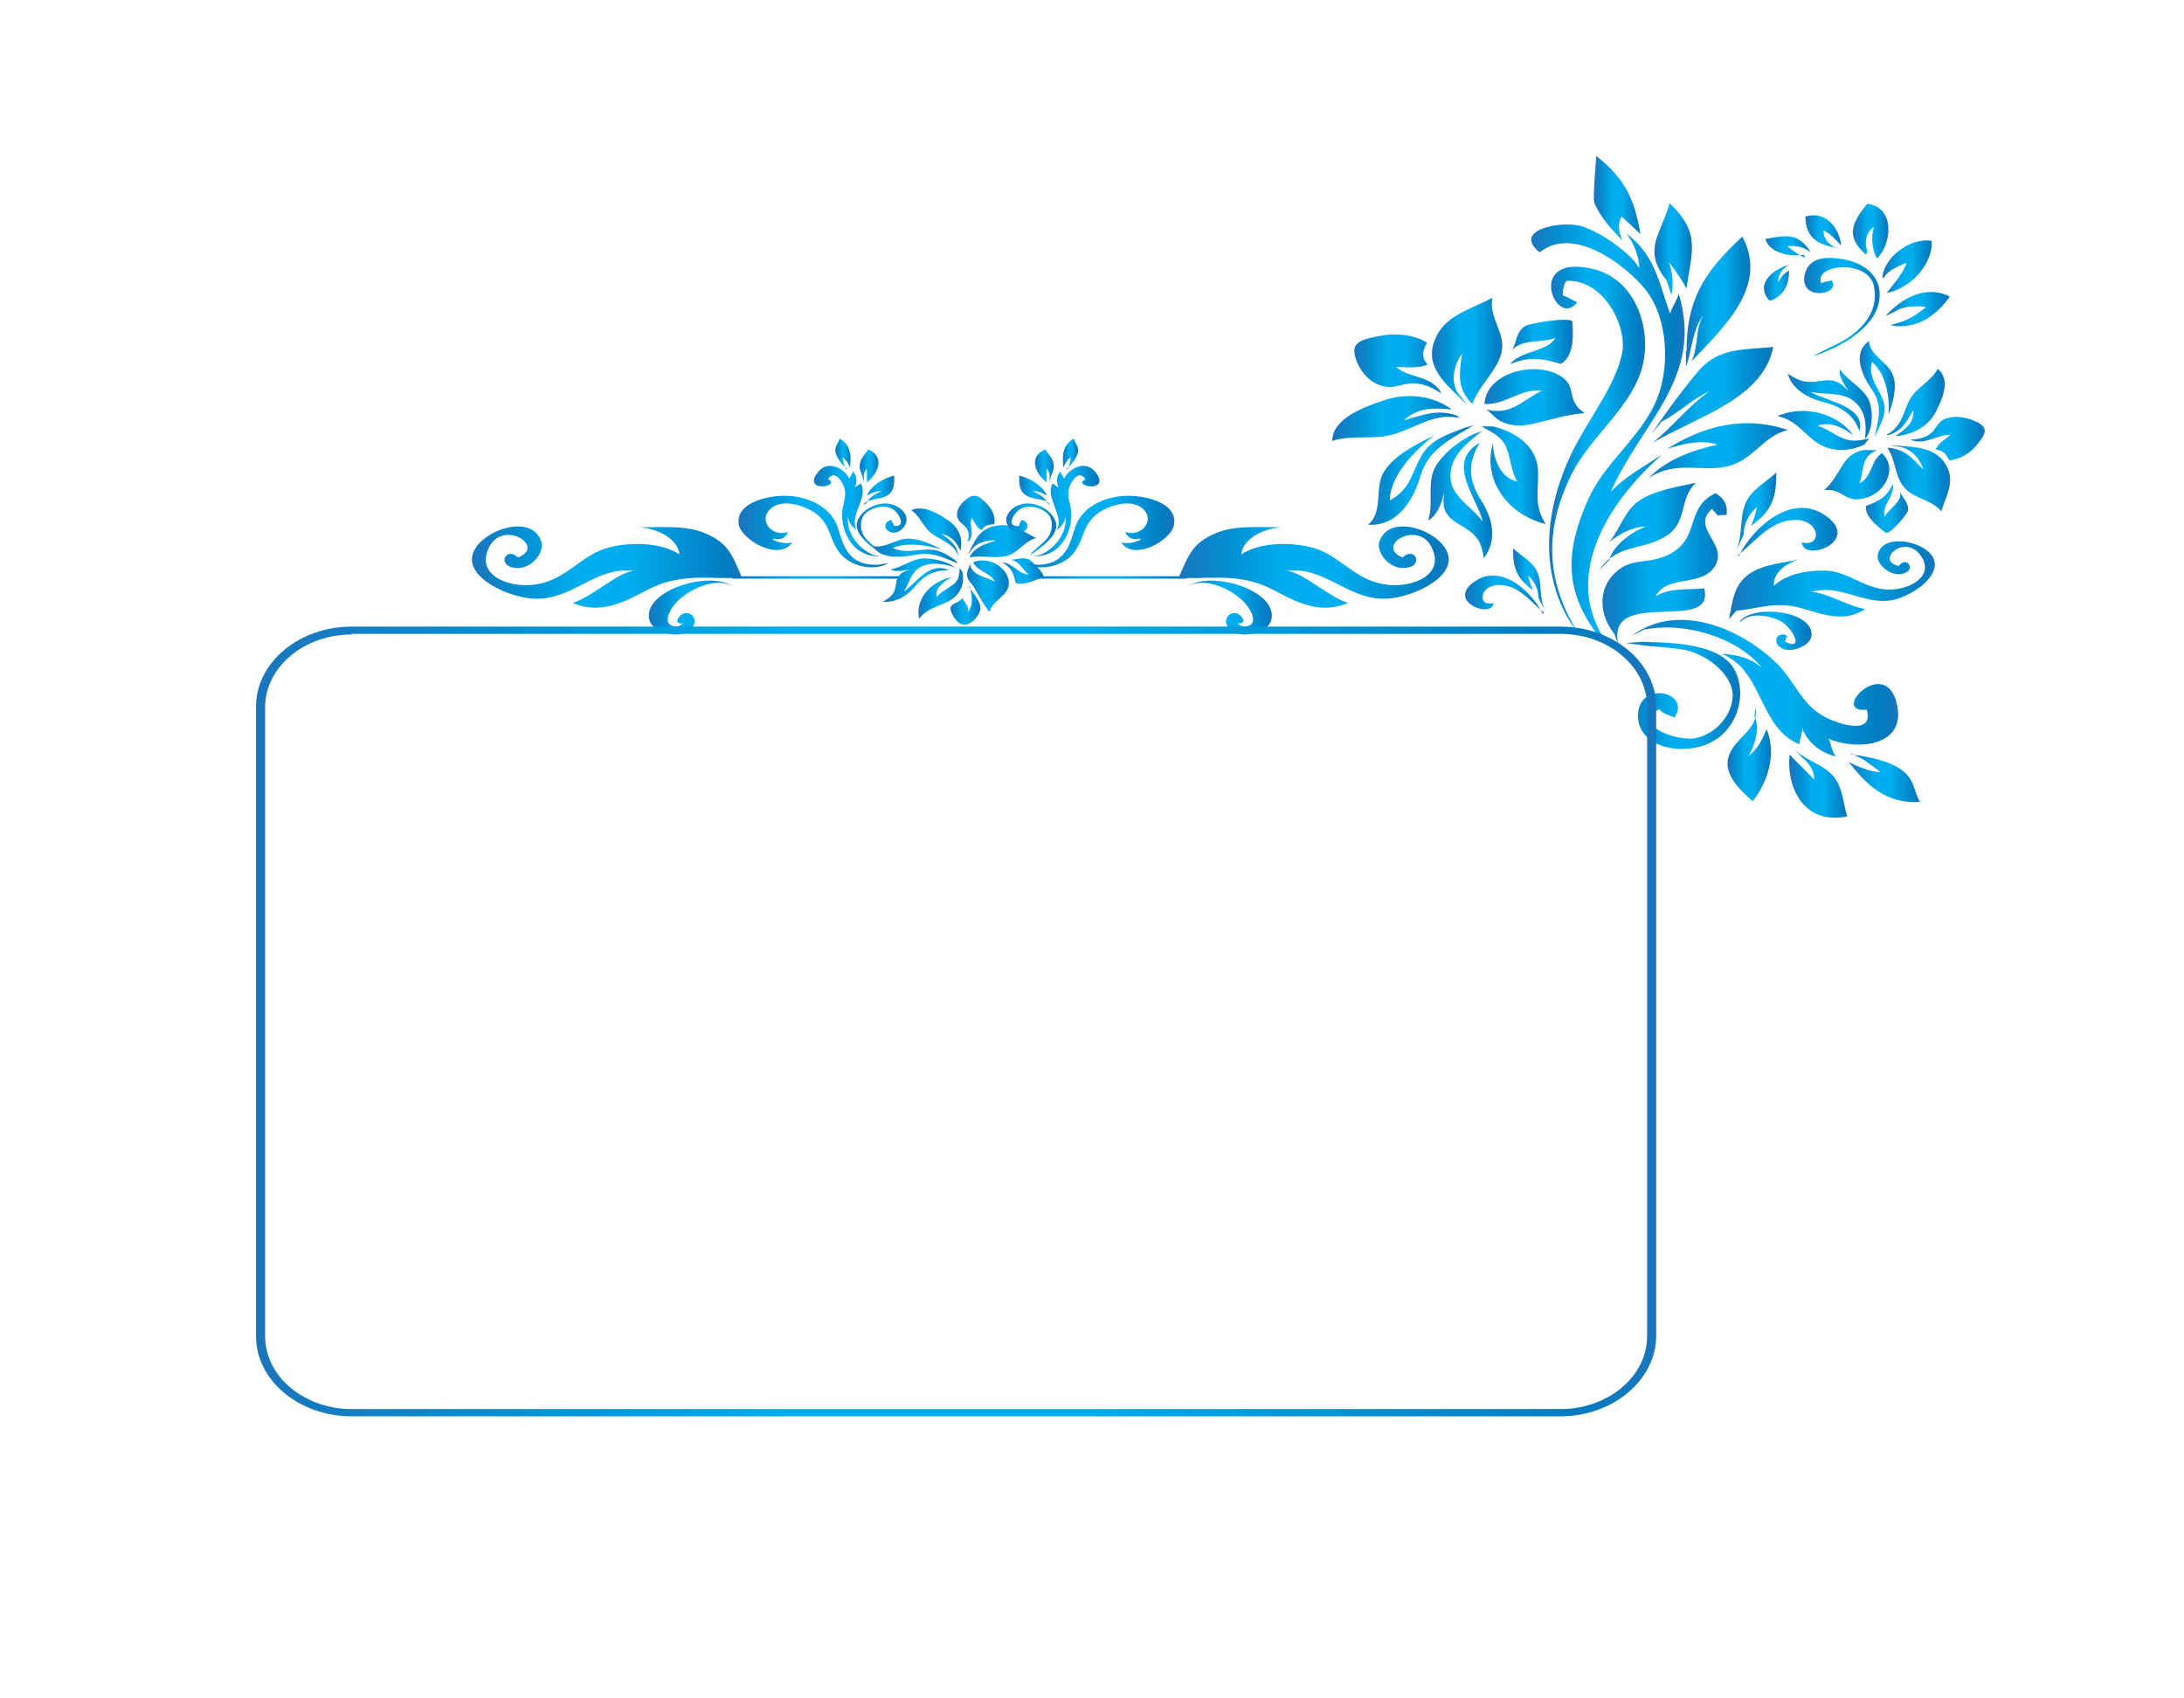 <?xml version="1.0" encoding="utf-8"?>
<!-- Generator: Adobe Illustrator 21.0.0, SVG Export Plug-In . SVG Version: 6.00 Build 0)  -->
<svg version="1.1" id="Layer_1" xmlns="http://www.w3.org/2000/svg" xmlns:xlink="http://www.w3.org/1999/xlink" x="0px" y="0px"
	 viewBox="0 0 360 280" style="enable-background:new 0 0 360 280;" xml:space="preserve">
<style type="text/css">
	.st0{fill:url(#SVGID_1_);}
	.st1{fill:url(#SVGID_2_);}
	.st2{fill:url(#SVGID_3_);}
	.st3{fill:url(#SVGID_4_);}
	.st4{fill:url(#SVGID_5_);}
	.st5{fill:url(#SVGID_6_);}
	.st6{fill:url(#SVGID_7_);}
	.st7{fill:url(#SVGID_8_);}
	.st8{fill:url(#SVGID_9_);}
	.st9{fill:url(#SVGID_10_);}
	.st10{fill:url(#SVGID_11_);}
	.st11{fill:url(#SVGID_12_);}
	.st12{fill:url(#SVGID_13_);}
	.st13{fill:url(#SVGID_14_);}
	.st14{fill:url(#SVGID_15_);}
	.st15{fill:url(#SVGID_16_);}
	.st16{fill:url(#SVGID_17_);}
	.st17{fill:url(#SVGID_18_);}
	.st18{fill:url(#SVGID_19_);}
	.st19{fill:url(#SVGID_20_);}
	.st20{fill:url(#SVGID_21_);}
	.st21{fill:url(#SVGID_22_);}
	.st22{fill:url(#SVGID_23_);}
	.st23{fill:url(#SVGID_24_);}
	.st24{fill:url(#SVGID_25_);}
	.st25{fill:url(#SVGID_26_);}
	.st26{fill:url(#SVGID_27_);}
	.st27{fill:url(#SVGID_28_);}
	.st28{fill:url(#SVGID_29_);}
	.st29{fill:url(#SVGID_30_);}
	.st30{fill:url(#SVGID_31_);}
	.st31{fill:url(#SVGID_32_);}
	.st32{fill:url(#SVGID_33_);}
	.st33{fill:url(#SVGID_34_);}
	.st34{fill:url(#SVGID_35_);}
	.st35{fill:url(#SVGID_36_);}
	.st36{fill:url(#SVGID_37_);}
	.st37{fill:url(#SVGID_38_);}
	.st38{fill:url(#SVGID_39_);}
	.st39{fill:url(#SVGID_40_);}
	.st40{fill:url(#SVGID_41_);}
	.st41{fill:url(#SVGID_42_);}
	.st42{fill:url(#SVGID_43_);}
	.st43{fill:url(#SVGID_44_);}
	.st44{fill:url(#SVGID_45_);}
	.st45{fill:url(#SVGID_46_);}
	.st46{fill:url(#SVGID_47_);}
	.st47{fill:url(#SVGID_48_);}
	.st48{fill:url(#SVGID_49_);}
	.st49{fill:url(#SVGID_50_);}
	.st50{fill:url(#SVGID_51_);}
	.st51{fill:url(#SVGID_52_);}
	.st52{fill:url(#SVGID_53_);}
	.st53{fill:url(#SVGID_54_);}
	.st54{fill:url(#SVGID_55_);}
	.st55{fill:url(#SVGID_56_);}
	.st56{fill:url(#SVGID_57_);}
	.st57{fill:url(#SVGID_58_);}
	.st58{fill:url(#SVGID_59_);}
	.st59{fill:url(#SVGID_60_);}
	.st60{fill:url(#SVGID_61_);}
	.st61{fill:url(#SVGID_62_);}
	.st62{fill:url(#SVGID_63_);}
	.st63{fill:url(#SVGID_64_);}
	.st64{fill:url(#SVGID_65_);}
	.st65{fill:url(#SVGID_66_);}
	.st66{fill:url(#SVGID_67_);}
	.st67{fill:url(#SVGID_68_);}
	.st68{fill:url(#SVGID_69_);}
	.st69{fill:url(#SVGID_70_);}
	.st70{fill:url(#SVGID_71_);}
</style>
<g>
	<g>
		<g>
			
				<linearGradient id="SVGID_1_" gradientUnits="userSpaceOnUse" x1="848.725" y1="-208.669" x2="852.585" y2="-208.669" gradientTransform="matrix(8.837 0 0 7.392 -7215.13 1638.315)">
				<stop  offset="0" style="stop-color:#1B75BC"/>
				<stop  offset="0.209" style="stop-color:#0093D6"/>
				<stop  offset="0.392" style="stop-color:#00AEEF"/>
				<stop  offset="0.586" style="stop-color:#00AEEF"/>
				<stop  offset="0.617" style="stop-color:#00A8E9"/>
				<stop  offset="0.798" style="stop-color:#008ED1"/>
				<stop  offset="0.931" style="stop-color:#007CC2"/>
				<stop  offset="1" style="stop-color:#1B75BC"/>
			</linearGradient>
			<path class="st0" d="M285,102.1c0.6-3,0.7-5.7,3.5-7.6c2.3-1.5,5.5-1.7,8.2-2.3c-2.3,0.6-4.5,2.3-4.3,4.4c2-2,5.8-2.7,8.9-2.5
				c3.6,0.3,6.3,3.1,10.1,3.1c3.5,0,7.3-2.2,5.4-5.3c-2.6-4.3-7.9,0.6-3.8,1.4c1.2-1.7,2.9,0.5,0.9,1.2c-2.1,0.8-4.5-1.4-4.4-2.8
				c0.4-4.1,8.3-2.5,9.3,0.6c1,2.9-4.1,6.3-7.3,6.7c-4.5,0.6-8.4-2.8-12.9-1.4c2.3,0,5.9,2.3,8.8,2.8c-3.1,2.2-6.7,1-10,0
				c-4.5-1.4-7.3-0.1-11.2,0.3L285,102.1z"/>
			
				<linearGradient id="SVGID_2_" gradientUnits="userSpaceOnUse" x1="848.928" y1="-207.551" x2="850.269" y2="-207.551" gradientTransform="matrix(8.837 0 0 7.392 -7215.13 1638.315)">
				<stop  offset="0" style="stop-color:#1B75BC"/>
				<stop  offset="0.209" style="stop-color:#0093D6"/>
				<stop  offset="0.392" style="stop-color:#00AEEF"/>
				<stop  offset="0.586" style="stop-color:#00AEEF"/>
				<stop  offset="0.617" style="stop-color:#00A8E9"/>
				<stop  offset="0.798" style="stop-color:#008ED1"/>
				<stop  offset="0.931" style="stop-color:#007CC2"/>
				<stop  offset="1" style="stop-color:#1B75BC"/>
			</linearGradient>
			<path class="st1" d="M286.8,102.4c2.5-2.9,12.2-1.6,11.8,2.4c-0.1,1.5-2.9,2.8-4.6,2.2c-2.5-1-0.6-3.6,0.9-1.8
				c-0.1-0.1-0.3-0.2-0.5-0.2c0,0.2,0,0.6-0.2,0.8c3.4,1.6,1.2-2.4-0.7-3.4c-2.2-1.1-5.1-1.4-6.6,0.1L286.8,102.4z"/>
		</g>
		<g>
			
				<linearGradient id="SVGID_3_" gradientUnits="userSpaceOnUse" x1="845.356" y1="-211.471" x2="847.162" y2="-211.471" gradientTransform="matrix(8.837 0 0 7.392 -7215.13 1638.315)">
				<stop  offset="0" style="stop-color:#1B75BC"/>
				<stop  offset="0.209" style="stop-color:#0093D6"/>
				<stop  offset="0.392" style="stop-color:#00AEEF"/>
				<stop  offset="0.586" style="stop-color:#00AEEF"/>
				<stop  offset="0.617" style="stop-color:#00A8E9"/>
				<stop  offset="0.798" style="stop-color:#008ED1"/>
				<stop  offset="0.931" style="stop-color:#007CC2"/>
				<stop  offset="1" style="stop-color:#1B75BC"/>
			</linearGradient>
			<path class="st2" d="M261.3,106.2c-6.2-9-7.2-17.6-2.5-27.5c3.3-7.1,11-11.9,12.2-19.6c0.9-5.4-1.5-13.2-8.6-14.8
				c-11.2-2.5-5.8,10.2-2.4,5.5c-0.7-0.2-1.4-0.8-2.4-1.1c0-0.9,0.1-1.6,0.6-2.4c6.1-0.3,10,7.4,9.2,11.8c-0.9,4.7-4.5,9.6-6.9,13.9
				c-5.5,9.6-7.4,21.2-1.7,30.5L261.3,106.2z"/>
			
				<linearGradient id="SVGID_4_" gradientUnits="userSpaceOnUse" x1="845.029" y1="-211.948" x2="847.886" y2="-211.948" gradientTransform="matrix(8.837 0 0 7.392 -7215.13 1638.315)">
				<stop  offset="0" style="stop-color:#1B75BC"/>
				<stop  offset="0.209" style="stop-color:#0093D6"/>
				<stop  offset="0.392" style="stop-color:#00AEEF"/>
				<stop  offset="0.586" style="stop-color:#00AEEF"/>
				<stop  offset="0.617" style="stop-color:#00A8E9"/>
				<stop  offset="0.798" style="stop-color:#008ED1"/>
				<stop  offset="0.931" style="stop-color:#007CC2"/>
				<stop  offset="1" style="stop-color:#1B75BC"/>
			</linearGradient>
			<path class="st3" d="M263.6,105c-6.1-7.8-5.4-14.6-1.8-22.7c2.6-5.9,8.5-10.1,11.1-16c2.4-5.3,2.2-13.7-1.7-18.6
				c-3.3-4-11.8-10.6-17.4-6.1c-4.7-3.7,3.6-5.3,6.9-4.3c3.1,0.9,8.2,4.5,9.5,6.9c0-1.8-0.8-4-2.1-5.7c4.9,3.7,5.4,8.5,7.2,13.2
				c0.3-1.1,1.1-2.1,1.4-3.3c4.2,13.8-6,21-11.2,32.7c2.3-2.5,5.5-4.2,8.4-6.1c-9.3,8.2-16.5,20.5-9,31L263.6,105z"/>
			
				<linearGradient id="SVGID_5_" gradientUnits="userSpaceOnUse" x1="846.362" y1="-208.947" x2="848.673" y2="-208.947" gradientTransform="matrix(8.837 0 0 7.392 -7215.13 1638.315)">
				<stop  offset="0" style="stop-color:#1B75BC"/>
				<stop  offset="0.209" style="stop-color:#0093D6"/>
				<stop  offset="0.392" style="stop-color:#00AEEF"/>
				<stop  offset="0.586" style="stop-color:#00AEEF"/>
				<stop  offset="0.617" style="stop-color:#00A8E9"/>
				<stop  offset="0.798" style="stop-color:#008ED1"/>
				<stop  offset="0.931" style="stop-color:#007CC2"/>
				<stop  offset="1" style="stop-color:#1B75BC"/>
			</linearGradient>
			<path class="st4" d="M266.1,104.5c-2.6-3.2-2.8-7.7,0.5-10.4c2.4-2,4.7-1.2,7.6-2.3c6.5-2.5,3.2-8,8.6-10.5c1.5,1,2,1.9,1.8,3.6
				c-0.1,0-1.4,0-1.5,0.1c0,0,0.4,0.3,0.4,0.3c-0.4-0.4-1.1-1.1-1.3-1.4c-3.6,3.2,2.7,5.7,0.5,9.4c-2.2,3.6-7.8,1.3-9.8,5
				c2.6-1.5,5.3-1,8-1.3c2,7.7-16.5-0.5-14.1,9.4L266.1,104.5z"/>
			
				<linearGradient id="SVGID_6_" gradientUnits="userSpaceOnUse" x1="846.302" y1="-209.885" x2="848.109" y2="-209.885" gradientTransform="matrix(8.837 0 0 7.392 -7215.13 1638.315)">
				<stop  offset="0" style="stop-color:#1B75BC"/>
				<stop  offset="0.209" style="stop-color:#0093D6"/>
				<stop  offset="0.392" style="stop-color:#00AEEF"/>
				<stop  offset="0.586" style="stop-color:#00AEEF"/>
				<stop  offset="0.617" style="stop-color:#00A8E9"/>
				<stop  offset="0.798" style="stop-color:#008ED1"/>
				<stop  offset="0.931" style="stop-color:#007CC2"/>
				<stop  offset="1" style="stop-color:#1B75BC"/>
			</linearGradient>
			<path class="st5" d="M263.6,94c3.1-4.5,7-3.1,11-5.6c3.7-2.3,2.1-6.4,5-8.8c-3,0.6-7.1,1.3-9.5,3c-2.4,1.7-3.1,4.8-4.9,6.8
				c1.8-1.4,3.7-2.5,6.1-2.6c-2.5,0.9-5.6,3.4-6,5.5L263.6,94z"/>
			
				<linearGradient id="SVGID_7_" gradientUnits="userSpaceOnUse" x1="847.232" y1="-211.569" x2="849.822" y2="-211.569" gradientTransform="matrix(8.837 0 0 7.392 -7215.13 1638.315)">
				<stop  offset="0" style="stop-color:#1B75BC"/>
				<stop  offset="0.209" style="stop-color:#0093D6"/>
				<stop  offset="0.392" style="stop-color:#00AEEF"/>
				<stop  offset="0.586" style="stop-color:#00AEEF"/>
				<stop  offset="0.617" style="stop-color:#00A8E9"/>
				<stop  offset="0.798" style="stop-color:#008ED1"/>
				<stop  offset="0.931" style="stop-color:#007CC2"/>
				<stop  offset="1" style="stop-color:#1B75BC"/>
			</linearGradient>
			<path class="st6" d="M271.8,78.8c4.6-3.1,9.2-0.7,13.6-2.1c3.9-1.3,5.4-4.9,9.3-5.8c-7.3-2.5-14-0.6-19.9,3.1
				c2.4-0.8,5.8-1.6,8.3-0.7C279,74.2,274.6,75.8,271.8,78.8L271.8,78.8z"/>
			
				<linearGradient id="SVGID_8_" gradientUnits="userSpaceOnUse" x1="847.278" y1="-212.814" x2="849.551" y2="-212.814" gradientTransform="matrix(8.837 0 0 7.392 -7215.13 1638.315)">
				<stop  offset="0" style="stop-color:#1B75BC"/>
				<stop  offset="0.209" style="stop-color:#0093D6"/>
				<stop  offset="0.392" style="stop-color:#00AEEF"/>
				<stop  offset="0.586" style="stop-color:#00AEEF"/>
				<stop  offset="0.617" style="stop-color:#00A8E9"/>
				<stop  offset="0.798" style="stop-color:#008ED1"/>
				<stop  offset="0.931" style="stop-color:#007CC2"/>
				<stop  offset="1" style="stop-color:#1B75BC"/>
			</linearGradient>
			<path class="st7" d="M272.2,71.6c2.3-3.5,5.2-7.4,7.9-10.6c3.3-3.7,7.2-3.3,12.2-3.8c-1.7,8.5-12.1,11.3-19.9,15.8
				c3.3-2.6,6-6.2,9.4-8.5c-2.9,1.3-5.1,3.6-7.9,5L272.2,71.6z"/>
			
				<linearGradient id="SVGID_9_" gradientUnits="userSpaceOnUse" x1="847.93" y1="-214.915" x2="849.125" y2="-214.915" gradientTransform="matrix(8.837 0 0 7.392 -7215.13 1638.315)">
				<stop  offset="0" style="stop-color:#1B75BC"/>
				<stop  offset="0.209" style="stop-color:#0093D6"/>
				<stop  offset="0.392" style="stop-color:#00AEEF"/>
				<stop  offset="0.586" style="stop-color:#00AEEF"/>
				<stop  offset="0.617" style="stop-color:#00A8E9"/>
				<stop  offset="0.798" style="stop-color:#008ED1"/>
				<stop  offset="0.931" style="stop-color:#007CC2"/>
				<stop  offset="1" style="stop-color:#1B75BC"/>
			</linearGradient>
			<path class="st8" d="M278,57.9c0-8.3,2.7-12.9,9.2-18.9c4.3,8.1-2.8,14.7-8.4,20.6c1.2-2.4,0.6-5.4,2-7.7c-1.9,2.5-2,6.5-2.9,8.5
				V57.9z"/>
			
				<linearGradient id="SVGID_10_" gradientUnits="userSpaceOnUse" x1="847.333" y1="-216.073" x2="848.03" y2="-216.073" gradientTransform="matrix(8.837 0 0 7.392 -7215.13 1638.315)">
				<stop  offset="0" style="stop-color:#1B75BC"/>
				<stop  offset="0.209" style="stop-color:#0093D6"/>
				<stop  offset="0.392" style="stop-color:#00AEEF"/>
				<stop  offset="0.586" style="stop-color:#00AEEF"/>
				<stop  offset="0.617" style="stop-color:#00A8E9"/>
				<stop  offset="0.798" style="stop-color:#008ED1"/>
				<stop  offset="0.931" style="stop-color:#007CC2"/>
				<stop  offset="1" style="stop-color:#1B75BC"/>
			</linearGradient>
			<path class="st9" d="M274.7,46.2c-4.1-5.1-0.8-7.7,0.5-12.7c5.4,5.1,3.5,8.3,2.8,14.1c-0.4-0.9-1.9-3.1-2.9-4.4
				c0.6,1.6,0.8,4.2,0.4,5.4L274.7,46.2z"/>
			
				<linearGradient id="SVGID_11_" gradientUnits="userSpaceOnUse" x1="846.213" y1="-217.209" x2="847.085" y2="-217.209" gradientTransform="matrix(8.837 0 0 7.392 -7215.13 1638.315)">
				<stop  offset="0" style="stop-color:#1B75BC"/>
				<stop  offset="0.209" style="stop-color:#0093D6"/>
				<stop  offset="0.392" style="stop-color:#00AEEF"/>
				<stop  offset="0.586" style="stop-color:#00AEEF"/>
				<stop  offset="0.617" style="stop-color:#00A8E9"/>
				<stop  offset="0.798" style="stop-color:#008ED1"/>
				<stop  offset="0.931" style="stop-color:#007CC2"/>
				<stop  offset="1" style="stop-color:#1B75BC"/>
			</linearGradient>
			<path class="st10" d="M263.1,25.7c4.9,3.8,6.4,7.5,7.3,12.9c-0.9-0.9-2.1-2-3.1-2.9c-0.8,1.3-0.4,2.9,0.2,4
				c-1.8-1.8-3.8-4-4.7-6.3C262.5,32.3,263.2,25.7,263.1,25.7z"/>
		</g>
		<g>
			
				<linearGradient id="SVGID_12_" gradientUnits="userSpaceOnUse" x1="848.892" y1="-209.752" x2="850.753" y2="-209.752" gradientTransform="matrix(8.837 0 0 7.392 -7215.13 1638.315)">
				<stop  offset="0" style="stop-color:#1B75BC"/>
				<stop  offset="0.209" style="stop-color:#0093D6"/>
				<stop  offset="0.392" style="stop-color:#00AEEF"/>
				<stop  offset="0.586" style="stop-color:#00AEEF"/>
				<stop  offset="0.617" style="stop-color:#00A8E9"/>
				<stop  offset="0.798" style="stop-color:#008ED1"/>
				<stop  offset="0.931" style="stop-color:#007CC2"/>
				<stop  offset="1" style="stop-color:#1B75BC"/>
			</linearGradient>
			<path class="st11" d="M286.6,91.7c2-4.2,8.3-10.5,14-6.9c6.7,4.3-3.4,8.1-3.6,4.6c3.6,1,3.1-4.4-2.1-3.6c-3.5,0.5-6,3.9-8.4,5.7
				L286.6,91.7z"/>
			
				<linearGradient id="SVGID_13_" gradientUnits="userSpaceOnUse" x1="848.849" y1="-210.196" x2="849.617" y2="-210.196" gradientTransform="matrix(8.837 0 0 7.392 -7215.13 1638.315)">
				<stop  offset="0" style="stop-color:#1B75BC"/>
				<stop  offset="0.209" style="stop-color:#0093D6"/>
				<stop  offset="0.392" style="stop-color:#00AEEF"/>
				<stop  offset="0.586" style="stop-color:#00AEEF"/>
				<stop  offset="0.617" style="stop-color:#00A8E9"/>
				<stop  offset="0.798" style="stop-color:#008ED1"/>
				<stop  offset="0.931" style="stop-color:#007CC2"/>
				<stop  offset="1" style="stop-color:#1B75BC"/>
			</linearGradient>
			<path class="st12" d="M286.1,91c1.3-2.8,0.5-5.8,1.8-8.4c1-2,3.3-3.2,4.9-4.7c0,4-0.6,6.3-4.2,8.8c0.5-1,0.8-2,1-3.1
				c-1.4,1.2-2.2,2.9-2.2,4.6L286.1,91z"/>
		</g>
		<g>
			
				<linearGradient id="SVGID_14_" gradientUnits="userSpaceOnUse" x1="843.802" y1="-208.356" x2="845.27" y2="-208.356" gradientTransform="matrix(8.837 0 0 7.392 -7215.13 1638.315)">
				<stop  offset="0" style="stop-color:#1B75BC"/>
				<stop  offset="0.209" style="stop-color:#0093D6"/>
				<stop  offset="0.392" style="stop-color:#00AEEF"/>
				<stop  offset="0.586" style="stop-color:#00AEEF"/>
				<stop  offset="0.617" style="stop-color:#00A8E9"/>
				<stop  offset="0.798" style="stop-color:#008ED1"/>
				<stop  offset="0.931" style="stop-color:#007CC2"/>
				<stop  offset="1" style="stop-color:#1B75BC"/>
			</linearGradient>
			<path class="st13" d="M254.3,101.2c-1.6-3.3-6.5-8.3-11-5.5c-5.3,3.4,2.7,6.4,2.9,3.7c-2.9,0.8-2.4-3.5,1.7-2.9
				c2.8,0.4,4.7,3,6.6,4.5L254.3,101.2z"/>
			
				<linearGradient id="SVGID_15_" gradientUnits="userSpaceOnUse" x1="844.698" y1="-208.706" x2="845.303" y2="-208.706" gradientTransform="matrix(8.837 0 0 7.392 -7215.13 1638.315)">
				<stop  offset="0" style="stop-color:#1B75BC"/>
				<stop  offset="0.209" style="stop-color:#0093D6"/>
				<stop  offset="0.392" style="stop-color:#00AEEF"/>
				<stop  offset="0.586" style="stop-color:#00AEEF"/>
				<stop  offset="0.617" style="stop-color:#00A8E9"/>
				<stop  offset="0.798" style="stop-color:#008ED1"/>
				<stop  offset="0.931" style="stop-color:#007CC2"/>
				<stop  offset="1" style="stop-color:#1B75BC"/>
			</linearGradient>
			<path class="st14" d="M254.7,100.7c-1.1-2.2-0.4-4.5-1.4-6.6c-0.8-1.6-2.6-2.5-3.9-3.7c0,3.2,0.5,4.9,3.3,6.9
				c-0.4-0.8-0.6-1.6-0.8-2.4c1.1,1,1.7,2.3,1.7,3.7L254.7,100.7z"/>
		</g>
		<g>
			
				<linearGradient id="SVGID_16_" gradientUnits="userSpaceOnUse" x1="846.917" y1="-206.275" x2="851.89" y2="-206.275" gradientTransform="matrix(8.837 0 0 7.392 -7215.13 1638.315)">
				<stop  offset="0" style="stop-color:#1B75BC"/>
				<stop  offset="0.209" style="stop-color:#0093D6"/>
				<stop  offset="0.392" style="stop-color:#00AEEF"/>
				<stop  offset="0.586" style="stop-color:#00AEEF"/>
				<stop  offset="0.617" style="stop-color:#00A8E9"/>
				<stop  offset="0.798" style="stop-color:#008ED1"/>
				<stop  offset="0.931" style="stop-color:#007CC2"/>
				<stop  offset="1" style="stop-color:#1B75BC"/>
			</linearGradient>
			<path class="st15" d="M269,104.8c7.8-5.8,18.4-0.9,24,4.7c2.9,2.9,3.9,6.6,7.8,8.7c2.5,1.3,8.1,3,6.9-1.2
				c-6.2,0.6,2.9-8.9,4.9-1.2c1.9,7-6,8.1-11.2,6c0.6,1.1,0.4,1.9,1.2,2.9c-2.6-0.6-4.7-2.4-5.5-4.6c0,0.7-0.5,1.8-0.5,2.6
				c-6.8-2.8-5.9-12.2-12.8-14.9c2.6,0.1,5.1,0.8,6.7,2.4c-3.9-5-12.7-7.8-19.5-6.4L269,104.8z"/>
			
				<linearGradient id="SVGID_17_" gradientUnits="userSpaceOnUse" x1="846.809" y1="-206.11" x2="848.943" y2="-206.11" gradientTransform="matrix(8.837 0 0 7.392 -7215.13 1638.315)">
				<stop  offset="0" style="stop-color:#1B75BC"/>
				<stop  offset="0.209" style="stop-color:#0093D6"/>
				<stop  offset="0.392" style="stop-color:#00AEEF"/>
				<stop  offset="0.586" style="stop-color:#00AEEF"/>
				<stop  offset="0.617" style="stop-color:#00A8E9"/>
				<stop  offset="0.798" style="stop-color:#008ED1"/>
				<stop  offset="0.931" style="stop-color:#007CC2"/>
				<stop  offset="1" style="stop-color:#1B75BC"/>
			</linearGradient>
			<path class="st16" d="M270.9,105.8c2.1,0.2,12.4-0.3,15,4.6c2.3,4.3,0.3,10.5-4.8,12.4c-4.8,1.8-11.3,0-11.1-5
				c0.2-5.7,8.9-3.7,6,0.5c-0.8-0.4-1.8-0.5-2.5-1.4c-4.8,2.5,2.9,5.4,5.9,4.8c3.6-0.7,6.2-4,6.2-7.1c0-3.5-4.6-7.1-8.7-7.6
				c-4.9-0.6-3.6-0.2-8.9-1L270.9,105.8z"/>
			
				<linearGradient id="SVGID_18_" gradientUnits="userSpaceOnUse" x1="848.696" y1="-204.804" x2="849.509" y2="-204.804" gradientTransform="matrix(8.837 0 0 7.392 -7215.13 1638.315)">
				<stop  offset="0" style="stop-color:#1B75BC"/>
				<stop  offset="0.209" style="stop-color:#0093D6"/>
				<stop  offset="0.392" style="stop-color:#00AEEF"/>
				<stop  offset="0.586" style="stop-color:#00AEEF"/>
				<stop  offset="0.617" style="stop-color:#00A8E9"/>
				<stop  offset="0.798" style="stop-color:#008ED1"/>
				<stop  offset="0.931" style="stop-color:#007CC2"/>
				<stop  offset="1" style="stop-color:#1B75BC"/>
			</linearGradient>
			<path class="st17" d="M289.4,116.6c0.6,4-4,5.1-4.6,8.7c-0.4,2.7,2.1,5,4.1,6.8c2.7-3.5,3.9-7.9,2.3-11.9c-0.7,1.6-1.4,3.3-3,4.4
				c0.9-1.2,2-4.6,1-6.5L289.4,116.6z"/>
			
				<linearGradient id="SVGID_19_" gradientUnits="userSpaceOnUse" x1="849.856" y1="-204.157" x2="850.938" y2="-204.157" gradientTransform="matrix(8.837 0 0 7.392 -7215.13 1638.315)">
				<stop  offset="0" style="stop-color:#1B75BC"/>
				<stop  offset="0.209" style="stop-color:#0093D6"/>
				<stop  offset="0.392" style="stop-color:#00AEEF"/>
				<stop  offset="0.586" style="stop-color:#00AEEF"/>
				<stop  offset="0.617" style="stop-color:#00A8E9"/>
				<stop  offset="0.798" style="stop-color:#008ED1"/>
				<stop  offset="0.931" style="stop-color:#007CC2"/>
				<stop  offset="1" style="stop-color:#1B75BC"/>
			</linearGradient>
			<path class="st18" d="M295.6,123.4c2.4,2.4,5.7,2.6,7.3,5.6c0.9,1.7,1,3.8,1.6,5.6c-7.5,1.5-10.1-5.3-9.5-10.2
				c1.3,1.4,2.7,2.7,4,4.1c0.2-1.5-1.2-3.1-1.8-3.5L295.6,123.4z"/>
			
				<linearGradient id="SVGID_20_" gradientUnits="userSpaceOnUse" x1="850.957" y1="-204.293" x2="852.292" y2="-204.293" gradientTransform="matrix(8.837 0 0 7.392 -7215.13 1638.315)">
				<stop  offset="0" style="stop-color:#1B75BC"/>
				<stop  offset="0.209" style="stop-color:#0093D6"/>
				<stop  offset="0.392" style="stop-color:#00AEEF"/>
				<stop  offset="0.586" style="stop-color:#00AEEF"/>
				<stop  offset="0.617" style="stop-color:#00A8E9"/>
				<stop  offset="0.798" style="stop-color:#008ED1"/>
				<stop  offset="0.931" style="stop-color:#007CC2"/>
				<stop  offset="1" style="stop-color:#1B75BC"/>
			</linearGradient>
			<path class="st19" d="M305.2,124.4c2.8,0.3,6.7,1.1,8.7,2.9c1.8,1.6,1.5,3.1,2.6,4.9c-5.8,0.4-8.9-3-11.8-6.6
				c0.9,0.5,3.5,1.7,5.3,1.7c-1.5-1.1-3.1-2.5-5.1-3.1L305.2,124.4z"/>
		</g>
		<g>
			
				<linearGradient id="SVGID_21_" gradientUnits="userSpaceOnUse" x1="843.121" y1="-210.595" x2="844.325" y2="-210.595" gradientTransform="matrix(8.837 0 0 7.392 -7215.13 1638.315)">
				<stop  offset="0" style="stop-color:#1B75BC"/>
				<stop  offset="0.209" style="stop-color:#0093D6"/>
				<stop  offset="0.392" style="stop-color:#00AEEF"/>
				<stop  offset="0.586" style="stop-color:#00AEEF"/>
				<stop  offset="0.617" style="stop-color:#00A8E9"/>
				<stop  offset="0.798" style="stop-color:#008ED1"/>
				<stop  offset="0.931" style="stop-color:#007CC2"/>
				<stop  offset="1" style="stop-color:#1B75BC"/>
			</linearGradient>
			<path class="st20" d="M244,71.2c-2.9,0.8-6.7,3.9-7.7,6.4c-1,2.6,0,5.6-0.9,8.2c1.7-0.9,2.3-3.2,2.7-4.7
				c-0.4,2.5-0.2,3.8,2.5,5.4c2.9,1.7,3.5,2.6,4,5.5c2.3-3,1.4-6.6-0.4-9.4c-2.1-3.3-2.4-6.2-0.3-9.6c-5.7,3.2-0.4,9.1,0.5,13
				c-1.7-2.4-5.1-4.1-5.3-7.1c-0.3-3.4,2.5-5.8,5.3-7.9L244,71.2z"/>
			
				<linearGradient id="SVGID_22_" gradientUnits="userSpaceOnUse" x1="841.985" y1="-211.032" x2="843.959" y2="-211.032" gradientTransform="matrix(8.837 0 0 7.392 -7215.13 1638.315)">
				<stop  offset="0" style="stop-color:#1B75BC"/>
				<stop  offset="0.209" style="stop-color:#0093D6"/>
				<stop  offset="0.392" style="stop-color:#00AEEF"/>
				<stop  offset="0.586" style="stop-color:#00AEEF"/>
				<stop  offset="0.617" style="stop-color:#00A8E9"/>
				<stop  offset="0.798" style="stop-color:#008ED1"/>
				<stop  offset="0.931" style="stop-color:#007CC2"/>
				<stop  offset="1" style="stop-color:#1B75BC"/>
			</linearGradient>
			<path class="st21" d="M242.9,70.1c-4.1,2.5-7.5,4-8.8,8.5c-0.9,3.2-3.5,8.3-8.6,7.9c2.6-2.1,1-6.1,2.6-8.7c1.7-2.7,5.2-4.5,8.3-6
				c-3.3,2.5-7.5,6.9-7.3,11c0-0.1-0.1,0.3-0.1,0c0.1-0.1,0-0.1-0.1-0.2c3.5-1.8,3.7-4.3,5.2-7.1c1.6-3.1,4.6-3.9,7.4-5L242.9,70.1z
				"/>
			
				<linearGradient id="SVGID_23_" gradientUnits="userSpaceOnUse" x1="841.327" y1="-212.285" x2="843.697" y2="-212.285" gradientTransform="matrix(8.837 0 0 7.392 -7215.13 1638.315)">
				<stop  offset="0" style="stop-color:#1B75BC"/>
				<stop  offset="0.209" style="stop-color:#0093D6"/>
				<stop  offset="0.392" style="stop-color:#00AEEF"/>
				<stop  offset="0.586" style="stop-color:#00AEEF"/>
				<stop  offset="0.617" style="stop-color:#00A8E9"/>
				<stop  offset="0.798" style="stop-color:#008ED1"/>
				<stop  offset="0.931" style="stop-color:#007CC2"/>
				<stop  offset="1" style="stop-color:#1B75BC"/>
			</linearGradient>
			<path class="st22" d="M240.6,68.9c-4.1-0.9-7.2,1.6-10.9,2.7c-3.3,1-6.8,0-10.1,1.1c0-3.6,4.9-5.5,8.5-6.7
				c3.9-1.3,8.1-0.8,11.2,1.5c-3.1-0.3-5.6-0.3-7.9,1.8c3.1-0.9,5.6-1.9,8.7-0.8L240.6,68.9z"/>
			
				<linearGradient id="SVGID_24_" gradientUnits="userSpaceOnUse" x1="843.192" y1="-213.783" x2="844.509" y2="-213.783" gradientTransform="matrix(8.837 0 0 7.392 -7215.13 1638.315)">
				<stop  offset="0" style="stop-color:#1B75BC"/>
				<stop  offset="0.209" style="stop-color:#0093D6"/>
				<stop  offset="0.392" style="stop-color:#00AEEF"/>
				<stop  offset="0.586" style="stop-color:#00AEEF"/>
				<stop  offset="0.617" style="stop-color:#00A8E9"/>
				<stop  offset="0.798" style="stop-color:#008ED1"/>
				<stop  offset="0.931" style="stop-color:#007CC2"/>
				<stop  offset="1" style="stop-color:#1B75BC"/>
			</linearGradient>
			<path class="st23" d="M241.9,66.8c-3.5-3.5-7.6-6.4-5.1-11.4c1.7-3.5,5.8-4.5,9.2-6.3c-0.7,3.5,2.5,5.9,1.4,9.4
				c-0.9,2.9-3.7,5.2-4.7,8.1c-2.7-2.6-2.1-5.2-1.7-8.3c-1.2,1.6-2.1,4.6-0.6,6.6L241.9,66.8z"/>
			
				<linearGradient id="SVGID_25_" gradientUnits="userSpaceOnUse" x1="844.167" y1="-212.759" x2="846.035" y2="-212.759" gradientTransform="matrix(8.837 0 0 7.392 -7215.13 1638.315)">
				<stop  offset="0" style="stop-color:#1B75BC"/>
				<stop  offset="0.209" style="stop-color:#0093D6"/>
				<stop  offset="0.392" style="stop-color:#00AEEF"/>
				<stop  offset="0.586" style="stop-color:#00AEEF"/>
				<stop  offset="0.617" style="stop-color:#00A8E9"/>
				<stop  offset="0.798" style="stop-color:#008ED1"/>
				<stop  offset="0.931" style="stop-color:#007CC2"/>
				<stop  offset="1" style="stop-color:#1B75BC"/>
			</linearGradient>
			<path class="st24" d="M244.7,66.6c0.2-4.8,7.4-7,11.8-5c4,1.9,1.2,4.2,4.7,6.5c-3.3,0.3-4.7,0.9-8.2,1.7c-1.6,0.4-3.3,0.5-4.8,0
				c-1.6-0.5-2.1-1.5-3.2-2.3c4.2,1.1,6.1-1.7,9.2-3.1C250.6,64,248.2,66.8,244.7,66.6L244.7,66.6z"/>
			
				<linearGradient id="SVGID_26_" gradientUnits="userSpaceOnUse" x1="844.115" y1="-211.023" x2="845.312" y2="-211.023" gradientTransform="matrix(8.837 0 0 7.392 -7215.13 1638.315)">
				<stop  offset="0" style="stop-color:#1B75BC"/>
				<stop  offset="0.209" style="stop-color:#0093D6"/>
				<stop  offset="0.392" style="stop-color:#00AEEF"/>
				<stop  offset="0.586" style="stop-color:#00AEEF"/>
				<stop  offset="0.617" style="stop-color:#00A8E9"/>
				<stop  offset="0.798" style="stop-color:#008ED1"/>
				<stop  offset="0.931" style="stop-color:#007CC2"/>
				<stop  offset="1" style="stop-color:#1B75BC"/>
			</linearGradient>
			<path class="st25" d="M246.1,70.3c4.2,1,7.2,3.6,7.4,7.1c0.2,3.3-0.8,5.9,1.3,9c-6.8-1.7-10.4-7.8-8.7-13.3c0,1.9,0.9,5.6,4,6.3
				c-1.1-1.9-1-3.7-1.8-5.6c-0.7-1.8-2.3-2.5-4.1-3.5L246.1,70.3z"/>
			
				<linearGradient id="SVGID_27_" gradientUnits="userSpaceOnUse" x1="844.642" y1="-213.998" x2="845.814" y2="-213.998" gradientTransform="matrix(8.837 0 0 7.392 -7215.13 1638.315)">
				<stop  offset="0" style="stop-color:#1B75BC"/>
				<stop  offset="0.209" style="stop-color:#0093D6"/>
				<stop  offset="0.392" style="stop-color:#00AEEF"/>
				<stop  offset="0.586" style="stop-color:#00AEEF"/>
				<stop  offset="0.617" style="stop-color:#00A8E9"/>
				<stop  offset="0.798" style="stop-color:#008ED1"/>
				<stop  offset="0.931" style="stop-color:#007CC2"/>
				<stop  offset="1" style="stop-color:#1B75BC"/>
			</linearGradient>
			<path class="st26" d="M259.2,53.1c0.1,2,0.4,5.4-1.9,6.9c-3.4-1-5.1-1.2-8.4,0c2-2.3,6-1.9,7.5-4.3c0.1-0.1,0.1-0.1,0,0
				c-2.3,0.9-5.6,0.1-7.2,2.1c0.9-1.5,0.6-3.1,2.3-4.1C252.2,53.3,259.2,52.1,259.2,53.1z"/>
			
				<linearGradient id="SVGID_28_" gradientUnits="userSpaceOnUse" x1="841.733" y1="-213.516" x2="843.359" y2="-213.516" gradientTransform="matrix(8.837 0 0 7.392 -7215.13 1638.315)">
				<stop  offset="0" style="stop-color:#1B75BC"/>
				<stop  offset="0.209" style="stop-color:#0093D6"/>
				<stop  offset="0.392" style="stop-color:#00AEEF"/>
				<stop  offset="0.586" style="stop-color:#00AEEF"/>
				<stop  offset="0.617" style="stop-color:#00A8E9"/>
				<stop  offset="0.798" style="stop-color:#008ED1"/>
				<stop  offset="0.931" style="stop-color:#007CC2"/>
				<stop  offset="1" style="stop-color:#1B75BC"/>
			</linearGradient>
			<path class="st27" d="M237.6,64.9c-1.3-0.9-2.7-1.6-4.4-1.7c-1.5-0.1-2.7,0.6-4.2,0.6c-2.9-0.1-4.8-2.5-5.5-4.6
				c-1.1-3,1.3-3.3,4.4-3.9c2.4-0.4,5.3-0.1,7.3,1.2c-0.7,1.4-1,2.3,0.1,3.6c-1.5,0.7-3.5,0.4-5.2,0.4
				C232.3,62.4,236.2,61.9,237.6,64.9L237.6,64.9z"/>
		</g>
		<g>
			
				<linearGradient id="SVGID_29_" gradientUnits="userSpaceOnUse" x1="849.84" y1="-212.623" x2="851.394" y2="-212.623" gradientTransform="matrix(8.837 0 0 7.392 -7215.13 1638.315)">
				<stop  offset="0" style="stop-color:#1B75BC"/>
				<stop  offset="0.209" style="stop-color:#0093D6"/>
				<stop  offset="0.392" style="stop-color:#00AEEF"/>
				<stop  offset="0.586" style="stop-color:#00AEEF"/>
				<stop  offset="0.617" style="stop-color:#00A8E9"/>
				<stop  offset="0.798" style="stop-color:#008ED1"/>
				<stop  offset="0.931" style="stop-color:#007CC2"/>
				<stop  offset="1" style="stop-color:#1B75BC"/>
			</linearGradient>
			<path class="st28" d="M307.7,72c1.1-1.6,1.1-4.9,0.1-6.5c-1.1-1.8-3.4-2.9-4.5-4.6c-0.3,1.2,0.8,2.6,1.4,3.6
				c-1.3-1.4-2.2-2.1-4.6-1.7c-2.5,0.4-3.4,0.1-5.4-1.2c0.6,2.5,3.2,4,5.9,4.7c3.1,0.8,5,2.2,5.9,4.8c1.1-4.1-5.3-4.9-8.1-6.5
				c2.3,0.5,5.1,0,7,1.4c2.2,1.6,2.3,4.1,2,6.4L307.7,72z"/>
			
				<linearGradient id="SVGID_30_" gradientUnits="userSpaceOnUse" x1="851.172" y1="-212.947" x2="851.827" y2="-212.947" gradientTransform="matrix(8.837 0 0 7.392 -7215.13 1638.315)">
				<stop  offset="0" style="stop-color:#1B75BC"/>
				<stop  offset="0.209" style="stop-color:#0093D6"/>
				<stop  offset="0.392" style="stop-color:#00AEEF"/>
				<stop  offset="0.586" style="stop-color:#00AEEF"/>
				<stop  offset="0.617" style="stop-color:#00A8E9"/>
				<stop  offset="0.798" style="stop-color:#008ED1"/>
				<stop  offset="0.931" style="stop-color:#007CC2"/>
				<stop  offset="1" style="stop-color:#1B75BC"/>
			</linearGradient>
			<path class="st29" d="M309,72.1c0.6-3.1,1.5-5.2-0.6-8.1c-1.4-2.1-3.2-5.8-0.3-7.8c-0.1,2.2,3.2,3.6,3.9,5.6
				c0.8,2.1,0,4.5-0.7,6.6c0.2-2.7-0.3-6.7-2.8-8.8c0.1,0.1-0.1-0.2,0-0.1c0,0.1,0.1,0.1,0.1,0.1c-0.7,2.4,0.7,3.8,1.6,5.9
				c1,2.3,0,4-0.8,5.7L309,72.1z"/>
			
				<linearGradient id="SVGID_31_" gradientUnits="userSpaceOnUse" x1="851.663" y1="-212.644" x2="852.756" y2="-212.644" gradientTransform="matrix(8.837 0 0 7.392 -7215.13 1638.315)">
				<stop  offset="0" style="stop-color:#1B75BC"/>
				<stop  offset="0.209" style="stop-color:#0093D6"/>
				<stop  offset="0.392" style="stop-color:#00AEEF"/>
				<stop  offset="0.586" style="stop-color:#00AEEF"/>
				<stop  offset="0.617" style="stop-color:#00A8E9"/>
				<stop  offset="0.798" style="stop-color:#008ED1"/>
				<stop  offset="0.931" style="stop-color:#007CC2"/>
				<stop  offset="1" style="stop-color:#1B75BC"/>
			</linearGradient>
			<path class="st30" d="M310.9,71.7c2.7-1.3,2.8-3.9,4-6c1.1-1.9,3.5-2.9,4.5-4.9c2.2,1.8,0.8,4.9-0.3,7.1c-1.2,2.3-3.7,3.8-6.7,4
				c1.8-1.2,3.1-2.2,3-4.3c-1.1,1.8-1.7,3.3-4,4.1L310.9,71.7z"/>
			
				<linearGradient id="SVGID_32_" gradientUnits="userSpaceOnUse" x1="851.69" y1="-210.957" x2="852.853" y2="-210.957" gradientTransform="matrix(8.837 0 0 7.392 -7215.13 1638.315)">
				<stop  offset="0" style="stop-color:#1B75BC"/>
				<stop  offset="0.209" style="stop-color:#0093D6"/>
				<stop  offset="0.392" style="stop-color:#00AEEF"/>
				<stop  offset="0.586" style="stop-color:#00AEEF"/>
				<stop  offset="0.617" style="stop-color:#00A8E9"/>
				<stop  offset="0.798" style="stop-color:#008ED1"/>
				<stop  offset="0.931" style="stop-color:#007CC2"/>
				<stop  offset="1" style="stop-color:#1B75BC"/>
			</linearGradient>
			<path class="st31" d="M311.5,73.4c3.9,0.3,7.8,0.1,9.5,3.7c1.2,2.5-0.3,4.8-1,7.2c-1.7-2.1-4.8-2-6.4-4.3
				c-1.3-1.9-1.2-4.3-2.5-6.2c2.9,0.2,4.2,1.8,5.9,3.6c-0.3-1.4-1.7-3.3-3.7-3.7L311.5,73.4z"/>
			
				<linearGradient id="SVGID_33_" gradientUnits="userSpaceOnUse" x1="850.504" y1="-211.035" x2="851.718" y2="-211.035" gradientTransform="matrix(8.837 0 0 7.392 -7215.13 1638.315)">
				<stop  offset="0" style="stop-color:#1B75BC"/>
				<stop  offset="0.209" style="stop-color:#0093D6"/>
				<stop  offset="0.392" style="stop-color:#00AEEF"/>
				<stop  offset="0.586" style="stop-color:#00AEEF"/>
				<stop  offset="0.617" style="stop-color:#00A8E9"/>
				<stop  offset="0.798" style="stop-color:#008ED1"/>
				<stop  offset="0.931" style="stop-color:#007CC2"/>
				<stop  offset="1" style="stop-color:#1B75BC"/>
			</linearGradient>
			<path class="st32" d="M310.2,74.7c2.8,2.6,0.4,6.8-3.1,7.5c-3.2,0.7-3.2-1.7-6.4-1.4c1.6-1.5,1.9-2.4,3.2-4.4
				c0.6-0.9,1.4-1.6,2.5-2c1.1-0.4,2-0.1,3-0.2c-2.8,1.2-2.1,3.4-2.9,5.5C308.7,78.5,308.3,76,310.2,74.7L310.2,74.7z"/>
			
				<linearGradient id="SVGID_34_" gradientUnits="userSpaceOnUse" x1="849.627" y1="-212.017" x2="851.341" y2="-212.017" gradientTransform="matrix(8.837 0 0 7.392 -7215.13 1638.315)">
				<stop  offset="0" style="stop-color:#1B75BC"/>
				<stop  offset="0.209" style="stop-color:#0093D6"/>
				<stop  offset="0.392" style="stop-color:#00AEEF"/>
				<stop  offset="0.586" style="stop-color:#00AEEF"/>
				<stop  offset="0.617" style="stop-color:#00A8E9"/>
				<stop  offset="0.798" style="stop-color:#008ED1"/>
				<stop  offset="0.931" style="stop-color:#007CC2"/>
				<stop  offset="1" style="stop-color:#1B75BC"/>
			</linearGradient>
			<path class="st33" d="M307.3,73.3c-2.7,1.3-5.9,1.2-8.2-0.6c-2.1-1.6-3.1-3.4-6.1-4.1c4.5-2,10.1-0.3,12.5,3.2
				c-1.2-1-3.8-2.5-5.9-1.6c1.7,0.5,2.7,1.5,4.3,2.1c1.4,0.6,2.7,0.3,4.2,0L307.3,73.3z"/>
			
				<linearGradient id="SVGID_35_" gradientUnits="userSpaceOnUse" x1="851.286" y1="-210.283" x2="852.065" y2="-210.283" gradientTransform="matrix(8.837 0 0 7.392 -7215.13 1638.315)">
				<stop  offset="0" style="stop-color:#1B75BC"/>
				<stop  offset="0.209" style="stop-color:#0093D6"/>
				<stop  offset="0.392" style="stop-color:#00AEEF"/>
				<stop  offset="0.586" style="stop-color:#00AEEF"/>
				<stop  offset="0.617" style="stop-color:#00A8E9"/>
				<stop  offset="0.798" style="stop-color:#008ED1"/>
				<stop  offset="0.931" style="stop-color:#007CC2"/>
				<stop  offset="1" style="stop-color:#1B75BC"/>
			</linearGradient>
			<path class="st34" d="M310.8,87.8c-1.3-1-3.5-2.7-3.2-4.4c2.4-0.9,3.4-1.5,4.4-3.6c0.4,2-2,3.6-1.3,5.4c0,0.1,0,0.1,0,0
				c0.6-1.4,2.9-2.4,2.5-4.1c0.5,1.1,1.5,1.9,1.3,3.1C314.4,84.7,311.5,88.3,310.8,87.8z"/>
			
				<linearGradient id="SVGID_36_" gradientUnits="userSpaceOnUse" x1="852.115" y1="-211.834" x2="853.501" y2="-211.834" gradientTransform="matrix(8.837 0 0 7.392 -7215.13 1638.315)">
				<stop  offset="0" style="stop-color:#1B75BC"/>
				<stop  offset="0.209" style="stop-color:#0093D6"/>
				<stop  offset="0.392" style="stop-color:#00AEEF"/>
				<stop  offset="0.586" style="stop-color:#00AEEF"/>
				<stop  offset="0.617" style="stop-color:#00A8E9"/>
				<stop  offset="0.798" style="stop-color:#008ED1"/>
				<stop  offset="0.931" style="stop-color:#007CC2"/>
				<stop  offset="1" style="stop-color:#1B75BC"/>
			</linearGradient>
			<path class="st35" d="M314.9,72.5c1.3-0.1,2.4-0.3,3.3-1c0.8-0.6,1-1.5,1.8-2.1c1.6-1.1,4-0.7,5.7,0.1c2.4,1.1,1.4,2.3,0.1,3.9
				c-1,1.3-2.7,2.3-4.5,2.5c-0.5-1-0.9-1.6-2.2-1.8c0.3-1,1.6-1.7,2.4-2.4C319.2,71.6,317.4,73.5,314.9,72.5L314.9,72.5z"/>
		</g>
		<g>
			
				<linearGradient id="SVGID_37_" gradientUnits="userSpaceOnUse" x1="851.596" y1="-215.679" x2="852.514" y2="-215.679" gradientTransform="matrix(8.837 0 0 7.392 -7215.13 1638.315)">
				<stop  offset="0" style="stop-color:#1B75BC"/>
				<stop  offset="0.209" style="stop-color:#0093D6"/>
				<stop  offset="0.392" style="stop-color:#00AEEF"/>
				<stop  offset="0.586" style="stop-color:#00AEEF"/>
				<stop  offset="0.617" style="stop-color:#00A8E9"/>
				<stop  offset="0.798" style="stop-color:#008ED1"/>
				<stop  offset="0.931" style="stop-color:#007CC2"/>
				<stop  offset="1" style="stop-color:#1B75BC"/>
			</linearGradient>
			<path class="st36" d="M310.3,45.9c0-3.2,4.4-6.8,8.1-6.2c0.3,3.5-3.2,7.8-7.4,8.6c1.3-1.7,2.6-3.1,3.3-5
				c-0.9,0.4-3.1,1.2-3.7,2.4L310.3,45.9z"/>
			
				<linearGradient id="SVGID_38_" gradientUnits="userSpaceOnUse" x1="851.037" y1="-216.476" x2="851.7" y2="-216.476" gradientTransform="matrix(8.837 0 0 7.392 -7215.13 1638.315)">
				<stop  offset="0" style="stop-color:#1B75BC"/>
				<stop  offset="0.209" style="stop-color:#0093D6"/>
				<stop  offset="0.392" style="stop-color:#00AEEF"/>
				<stop  offset="0.586" style="stop-color:#00AEEF"/>
				<stop  offset="0.617" style="stop-color:#00A8E9"/>
				<stop  offset="0.798" style="stop-color:#008ED1"/>
				<stop  offset="0.931" style="stop-color:#007CC2"/>
				<stop  offset="1" style="stop-color:#1B75BC"/>
			</linearGradient>
			<path class="st37" d="M307.6,42c-3.5-3-2.3-5.4,0.2-8.4c4.7,0.6,4,6.7,1.6,9c-0.9-1.5-1-3.6-0.5-5.2c-1.4,1-1.6,2.6-1.1,4
				L307.6,42z"/>
			
				<linearGradient id="SVGID_39_" gradientUnits="userSpaceOnUse" x1="850.153" y1="-216.459" x2="850.821" y2="-216.459" gradientTransform="matrix(8.837 0 0 7.392 -7215.13 1638.315)">
				<stop  offset="0" style="stop-color:#1B75BC"/>
				<stop  offset="0.209" style="stop-color:#0093D6"/>
				<stop  offset="0.392" style="stop-color:#00AEEF"/>
				<stop  offset="0.586" style="stop-color:#00AEEF"/>
				<stop  offset="0.617" style="stop-color:#00A8E9"/>
				<stop  offset="0.798" style="stop-color:#008ED1"/>
				<stop  offset="0.931" style="stop-color:#007CC2"/>
				<stop  offset="1" style="stop-color:#1B75BC"/>
			</linearGradient>
			<path class="st38" d="M303.1,40.9c-3.8-0.5-5.5-2-5.5-5.2c3.8-1.1,5.7,2.5,5.9,4.8c-0.8-0.9-1.7-1.9-2.9-2.5
				c-0.1,1.3,0.8,2.3,2.1,2.9L303.1,40.9z"/>
			
				<linearGradient id="SVGID_40_" gradientUnits="userSpaceOnUse" x1="849.402" y1="-216.118" x2="850.249" y2="-216.118" gradientTransform="matrix(8.837 0 0 7.392 -7215.13 1638.315)">
				<stop  offset="0" style="stop-color:#1B75BC"/>
				<stop  offset="0.209" style="stop-color:#0093D6"/>
				<stop  offset="0.392" style="stop-color:#00AEEF"/>
				<stop  offset="0.586" style="stop-color:#00AEEF"/>
				<stop  offset="0.617" style="stop-color:#00A8E9"/>
				<stop  offset="0.798" style="stop-color:#008ED1"/>
				<stop  offset="0.931" style="stop-color:#007CC2"/>
				<stop  offset="1" style="stop-color:#1B75BC"/>
			</linearGradient>
			<path class="st39" d="M297.3,42c-2.5,0.4-5.7-0.4-6.3-2.6c3.7-0.7,5.4-1,7.5,2.2c-1-0.8-2.5-1.2-3.9-1c0,0,0,0,0,0
				c0.9,0.7,1.9,1.5,3,1.9L297.3,42z"/>
			
				<linearGradient id="SVGID_41_" gradientUnits="userSpaceOnUse" x1="849.383" y1="-215.325" x2="849.905" y2="-215.325" gradientTransform="matrix(8.837 0 0 7.392 -7215.13 1638.315)">
				<stop  offset="0" style="stop-color:#1B75BC"/>
				<stop  offset="0.209" style="stop-color:#0093D6"/>
				<stop  offset="0.392" style="stop-color:#00AEEF"/>
				<stop  offset="0.586" style="stop-color:#00AEEF"/>
				<stop  offset="0.617" style="stop-color:#00A8E9"/>
				<stop  offset="0.798" style="stop-color:#008ED1"/>
				<stop  offset="0.931" style="stop-color:#007CC2"/>
				<stop  offset="1" style="stop-color:#1B75BC"/>
			</linearGradient>
			<path class="st40" d="M295.4,43.5c-3.3,0.8-6.2,3.4-3.7,6.1c2.5-0.8,3.2-2.9,3.2-5c-0.9,0.5-1.4,1.1-1.8,2c0-1.2,0.5-2.2,1.7-2.9
				L295.4,43.5z"/>
			
				<linearGradient id="SVGID_42_" gradientUnits="userSpaceOnUse" x1="851.644" y1="-214.727" x2="852.839" y2="-214.727" gradientTransform="matrix(8.837 0 0 7.392 -7215.13 1638.315)">
				<stop  offset="0" style="stop-color:#1B75BC"/>
				<stop  offset="0.209" style="stop-color:#0093D6"/>
				<stop  offset="0.392" style="stop-color:#00AEEF"/>
				<stop  offset="0.586" style="stop-color:#00AEEF"/>
				<stop  offset="0.617" style="stop-color:#00A8E9"/>
				<stop  offset="0.798" style="stop-color:#008ED1"/>
				<stop  offset="0.931" style="stop-color:#007CC2"/>
				<stop  offset="1" style="stop-color:#1B75BC"/>
			</linearGradient>
			<path class="st41" d="M310.8,52.1c2.4-2.7,6.5-5.3,10.6-3.2c-2.2,3.1-5.6,5.6-9.8,4.7c2.8-0.7,3.9-1.4,5.9-3
				c-1.7-0.2-3.7-0.2-5.2,0.8L310.8,52.1z"/>
			
				<linearGradient id="SVGID_43_" gradientUnits="userSpaceOnUse" x1="850.125" y1="-214.777" x2="851.538" y2="-214.777" gradientTransform="matrix(8.837 0 0 7.392 -7215.13 1638.315)">
				<stop  offset="0" style="stop-color:#1B75BC"/>
				<stop  offset="0.209" style="stop-color:#0093D6"/>
				<stop  offset="0.392" style="stop-color:#00AEEF"/>
				<stop  offset="0.586" style="stop-color:#00AEEF"/>
				<stop  offset="0.617" style="stop-color:#00A8E9"/>
				<stop  offset="0.798" style="stop-color:#008ED1"/>
				<stop  offset="0.931" style="stop-color:#007CC2"/>
				<stop  offset="1" style="stop-color:#1B75BC"/>
			</linearGradient>
			<path class="st42" d="M298.8,58.7c4.7-1.4,10-4.6,10.9-8.8c0.8-3.8-1.8-6.5-6.1-7.2c-2.7-0.4-5.4-0.3-6.1,2.5
				c-1.1,4.6,6.2,3.4,4.4,1c-0.6,0.3-1,0.1-1.7,0.5c-1.3-3.2,7.8-4,8.7,0.5c0.8,3.9-1.6,7-5.3,9.1L298.8,58.7z"/>
		</g>
	</g>
	<g>
		
			<linearGradient id="SVGID_44_" gradientUnits="userSpaceOnUse" x1="830.138" y1="-208.745" x2="833.406" y2="-208.745" gradientTransform="matrix(8.837 0 0 7.392 -7215.13 1638.315)">
			<stop  offset="0" style="stop-color:#1B75BC"/>
			<stop  offset="0.209" style="stop-color:#0093D6"/>
			<stop  offset="0.392" style="stop-color:#00AEEF"/>
			<stop  offset="0.586" style="stop-color:#00AEEF"/>
			<stop  offset="0.617" style="stop-color:#00A8E9"/>
			<stop  offset="0.798" style="stop-color:#008ED1"/>
			<stop  offset="0.931" style="stop-color:#007CC2"/>
			<stop  offset="1" style="stop-color:#1B75BC"/>
		</linearGradient>
		<rect x="120.7" y="95" class="st43" width="28.9" height="0.4"/>
		
			<linearGradient id="SVGID_45_" gradientUnits="userSpaceOnUse" x1="835.615" y1="-208.745" x2="838.61" y2="-208.745" gradientTransform="matrix(8.837 0 0 7.392 -7215.13 1638.315)">
			<stop  offset="0" style="stop-color:#1B75BC"/>
			<stop  offset="0.209" style="stop-color:#0093D6"/>
			<stop  offset="0.392" style="stop-color:#00AEEF"/>
			<stop  offset="0.586" style="stop-color:#00AEEF"/>
			<stop  offset="0.617" style="stop-color:#00A8E9"/>
			<stop  offset="0.798" style="stop-color:#008ED1"/>
			<stop  offset="0.931" style="stop-color:#007CC2"/>
			<stop  offset="1" style="stop-color:#1B75BC"/>
		</linearGradient>
		<rect x="169.1" y="95" class="st44" width="26.5" height="0.4"/>
		
			<linearGradient id="SVGID_46_" gradientUnits="userSpaceOnUse" x1="838.458" y1="-208.977" x2="843.505" y2="-208.977" gradientTransform="matrix(8.837 0 0 7.392 -7215.13 1638.315)">
			<stop  offset="0" style="stop-color:#1B75BC"/>
			<stop  offset="0.209" style="stop-color:#0093D6"/>
			<stop  offset="0.392" style="stop-color:#00AEEF"/>
			<stop  offset="0.586" style="stop-color:#00AEEF"/>
			<stop  offset="0.617" style="stop-color:#00A8E9"/>
			<stop  offset="0.798" style="stop-color:#008ED1"/>
			<stop  offset="0.931" style="stop-color:#007CC2"/>
			<stop  offset="1" style="stop-color:#1B75BC"/>
		</linearGradient>
		<path class="st45" d="M194.2,95.4c1.6-3.5,2.1-5.8,6.2-7.5c3.3-1.4,7.4-0.9,10.8-1c-3.1,0.3-6.3,1.9-6.6,4.5c3.1-2,8-2.1,11.8-1.1
			c4.4,1.2,6.8,5.2,11.6,6c4.3,0.8,9.7-1.2,8.3-5.3c-1.9-5.9-10-1-5.1,0.9c2-1.9,3.5,1.3,0.7,1.7c-2.9,0.5-5.2-2.7-4.5-4.4
			c1.8-5,11.1-1.3,11.4,2.8c0.3,3.8-7,6.9-11.1,6.7c-5.8-0.2-9.5-5.3-15.5-4.6c2.8,0.4,6.6,4.2,10,5.3c-4.6,2-8.7-0.2-12.4-2.2
			c-5.2-2.7-10.1-1.8-14-1.9H194.2z"/>
		
			<linearGradient id="SVGID_47_" gradientUnits="userSpaceOnUse" x1="838.61" y1="-208.082" x2="840.201" y2="-208.082" gradientTransform="matrix(8.837 0 0 7.392 -7215.13 1638.315)">
			<stop  offset="0" style="stop-color:#1B75BC"/>
			<stop  offset="0.209" style="stop-color:#0093D6"/>
			<stop  offset="0.392" style="stop-color:#00AEEF"/>
			<stop  offset="0.586" style="stop-color:#00AEEF"/>
			<stop  offset="0.617" style="stop-color:#00A8E9"/>
			<stop  offset="0.798" style="stop-color:#008ED1"/>
			<stop  offset="0.931" style="stop-color:#007CC2"/>
			<stop  offset="1" style="stop-color:#1B75BC"/>
		</linearGradient>
		<path class="st46" d="M195.6,96.8c4-3,15.5,0.7,13.9,5.6c-0.6,1.8-4.5,2.9-6.3,1.7c-2.8-1.9,0.4-4.5,1.7-2c0.3,0.7-0.7,0.8-1,0.6
			c0.4,0.3,0.7,0.5,1,0.6c3.2,0,1.1-3.5-0.8-4.9C201.7,96.5,197.9,95.2,195.6,96.8L195.6,96.8z"/>
		
			<linearGradient id="SVGID_48_" gradientUnits="userSpaceOnUse" x1="825.276" y1="-208.977" x2="830.323" y2="-208.977" gradientTransform="matrix(8.837 0 0 7.392 -7215.13 1638.315)">
			<stop  offset="0" style="stop-color:#1B75BC"/>
			<stop  offset="0.209" style="stop-color:#0093D6"/>
			<stop  offset="0.392" style="stop-color:#00AEEF"/>
			<stop  offset="0.586" style="stop-color:#00AEEF"/>
			<stop  offset="0.617" style="stop-color:#00A8E9"/>
			<stop  offset="0.798" style="stop-color:#008ED1"/>
			<stop  offset="0.931" style="stop-color:#007CC2"/>
			<stop  offset="1" style="stop-color:#1B75BC"/>
		</linearGradient>
		<path class="st47" d="M122.4,95.4c-1.6-3.5-2.1-5.8-6.2-7.5c-3.3-1.4-7.4-0.9-10.8-1c3.1,0.3,6.3,1.9,6.6,4.5
			c-3.1-2-8-2.1-11.8-1.1c-4.4,1.2-6.8,5.2-11.6,6c-4.3,0.8-9.7-1.2-8.3-5.3c1.9-5.9,10-1,5.1,0.9c-2-1.9-3.5,1.3-0.7,1.7
			c2.9,0.5,5.2-2.7,4.5-4.4c-1.8-5-11.1-1.3-11.4,2.8c-0.3,3.8,7,6.9,11.1,6.7c5.8-0.2,9.5-5.3,15.5-4.6c-2.8,0.4-6.6,4.2-10,5.3
			c4.6,2,8.6-0.2,12.4-2.2c5.2-2.7,10.1-1.8,14-1.9H122.4z"/>
		
			<linearGradient id="SVGID_49_" gradientUnits="userSpaceOnUse" x1="828.58" y1="-208.082" x2="830.171" y2="-208.082" gradientTransform="matrix(8.837 0 0 7.392 -7215.13 1638.315)">
			<stop  offset="0" style="stop-color:#1B75BC"/>
			<stop  offset="0.209" style="stop-color:#0093D6"/>
			<stop  offset="0.392" style="stop-color:#00AEEF"/>
			<stop  offset="0.586" style="stop-color:#00AEEF"/>
			<stop  offset="0.617" style="stop-color:#00A8E9"/>
			<stop  offset="0.798" style="stop-color:#008ED1"/>
			<stop  offset="0.931" style="stop-color:#007CC2"/>
			<stop  offset="1" style="stop-color:#1B75BC"/>
		</linearGradient>
		<path class="st48" d="M121,96.8c-4-3-15.5,0.7-13.9,5.6c0.6,1.8,4.5,2.9,6.3,1.7c2.8-1.9-0.4-4.5-1.7-2c-0.3,0.7,0.7,0.8,1,0.6
			c-0.4,0.3-0.7,0.5-1,0.6c-3.2,0-1.1-3.5,0.8-4.9C114.9,96.5,118.7,95.2,121,96.8L121,96.8z"/>
		<g>
			
				<linearGradient id="SVGID_50_" gradientUnits="userSpaceOnUse" x1="830.272" y1="-209.778" x2="833.058" y2="-209.778" gradientTransform="matrix(8.837 0 0 7.392 -7215.13 1638.315)">
				<stop  offset="0" style="stop-color:#1B75BC"/>
				<stop  offset="0.209" style="stop-color:#0093D6"/>
				<stop  offset="0.392" style="stop-color:#00AEEF"/>
				<stop  offset="0.586" style="stop-color:#00AEEF"/>
				<stop  offset="0.617" style="stop-color:#00A8E9"/>
				<stop  offset="0.798" style="stop-color:#008ED1"/>
				<stop  offset="0.931" style="stop-color:#007CC2"/>
				<stop  offset="1" style="stop-color:#1B75BC"/>
			</linearGradient>
			<path class="st49" d="M146.5,92.8c-2.6,1.6-6.7,0.4-8.2-1.8c-1.7-2.3-1.4-4.8-4.2-6.6c-1.9-1.2-5.5-2.3-7.3-0.3
				c-1.7,1.8,0.5,4.5,3.1,3.6c-0.3,0.9-1.2,1.4-2.3,1.1c-0.1,0.1-0.2,0.1-0.3,0.1c0.6,0.4,2.2,0.9,3.3,0.5c-2.1,3.2-8.2-0.3-8.8-2.8
				c-0.8-3.8,5.2-5.2,8.8-4.8c3.6,0.4,6.6,2.3,7.5,5.2c1,3.3,1.9,6.3,6.7,6.1L146.5,92.8z"/>
			
				<linearGradient id="SVGID_51_" gradientUnits="userSpaceOnUse" x1="831.653" y1="-210.223" x2="832.882" y2="-210.223" gradientTransform="matrix(8.837 0 0 7.392 -7215.13 1638.315)">
				<stop  offset="0" style="stop-color:#1B75BC"/>
				<stop  offset="0.209" style="stop-color:#0093D6"/>
				<stop  offset="0.392" style="stop-color:#00AEEF"/>
				<stop  offset="0.586" style="stop-color:#00AEEF"/>
				<stop  offset="0.617" style="stop-color:#00A8E9"/>
				<stop  offset="0.798" style="stop-color:#008ED1"/>
				<stop  offset="0.931" style="stop-color:#007CC2"/>
				<stop  offset="1" style="stop-color:#1B75BC"/>
			</linearGradient>
			<path class="st50" d="M145,91.7c-4.4,0.1-6.2-3.8-6.2-6.9c0-1.6,0.9-3,0.3-4.6c-0.4-1-1.6-2.8-2.6-1.2c2.2,1.2-3.8,2.2-2-0.7
				c1.6-2.7,4.5-1.3,5.5,0.6c0.2-0.5,0.5-0.7,0.6-1.2c0.7,0.8,0.7,1.8,0.3,2.7c0.2-0.2,0.7-0.5,1-0.7c1.3,2.4-2,5.2-0.7,7.7
				c-0.8-0.6-1.4-1.4-1.4-2.3c-0.4,2.5,1.6,5.4,4.2,6.4L145,91.7z"/>
			
				<linearGradient id="SVGID_52_" gradientUnits="userSpaceOnUse" x1="832.46" y1="-209.817" x2="833.396" y2="-209.817" gradientTransform="matrix(8.837 0 0 7.392 -7215.13 1638.315)">
				<stop  offset="0" style="stop-color:#1B75BC"/>
				<stop  offset="0.209" style="stop-color:#0093D6"/>
				<stop  offset="0.392" style="stop-color:#00AEEF"/>
				<stop  offset="0.586" style="stop-color:#00AEEF"/>
				<stop  offset="0.617" style="stop-color:#00A8E9"/>
				<stop  offset="0.798" style="stop-color:#008ED1"/>
				<stop  offset="0.931" style="stop-color:#007CC2"/>
				<stop  offset="1" style="stop-color:#1B75BC"/>
			</linearGradient>
			<path class="st51" d="M144.7,90.9c-0.6-0.5-4.1-2.7-3.4-4.9c0.6-1.9,3.3-3.4,5.5-2.9c2.1,0.5,3.6,2.5,1.9,4.1
				c-1.9,1.8-4.1-0.8-1.8-1.5c0.1,0.3,0.4,0.6,0.4,1c2.3,0.3,0.8-2.4-0.4-2.9c-1.4-0.6-3.3-0.1-4.3,0.9c-1.1,1.1-0.8,3.3,0.4,4.4
				c1.4,1.3,1.1,0.9,2.5,2.3C145.7,91.5,145.3,91.4,144.7,90.9z"/>
			
				<linearGradient id="SVGID_53_" gradientUnits="userSpaceOnUse" x1="832.569" y1="-210.684" x2="833.154" y2="-210.684" gradientTransform="matrix(8.837 0 0 7.392 -7215.13 1638.315)">
				<stop  offset="0" style="stop-color:#1B75BC"/>
				<stop  offset="0.209" style="stop-color:#0093D6"/>
				<stop  offset="0.392" style="stop-color:#00AEEF"/>
				<stop  offset="0.586" style="stop-color:#00AEEF"/>
				<stop  offset="0.617" style="stop-color:#00A8E9"/>
				<stop  offset="0.798" style="stop-color:#008ED1"/>
				<stop  offset="0.931" style="stop-color:#007CC2"/>
				<stop  offset="1" style="stop-color:#1B75BC"/>
			</linearGradient>
			<path class="st52" d="M142.2,83.3c1.1-1.4,2.9-0.7,4.3-1.8c1-0.8,0.9-2.1,0.9-3.1c-2,0.5-3.8,1.7-4.5,3.3
				c0.7-0.4,1.5-0.8,2.4-0.7c-0.7,0.2-2.1,1-2.4,1.9L142.2,83.3z"/>
			
				<linearGradient id="SVGID_54_" gradientUnits="userSpaceOnUse" x1="832.513" y1="-211.22" x2="832.862" y2="-211.22" gradientTransform="matrix(8.837 0 0 7.392 -7215.13 1638.315)">
				<stop  offset="0" style="stop-color:#1B75BC"/>
				<stop  offset="0.209" style="stop-color:#0093D6"/>
				<stop  offset="0.392" style="stop-color:#00AEEF"/>
				<stop  offset="0.586" style="stop-color:#00AEEF"/>
				<stop  offset="0.617" style="stop-color:#00A8E9"/>
				<stop  offset="0.798" style="stop-color:#008ED1"/>
				<stop  offset="0.931" style="stop-color:#007CC2"/>
				<stop  offset="1" style="stop-color:#1B75BC"/>
			</linearGradient>
			<path class="st53" d="M142.4,79.7c0-1.3-1-2.1-0.6-3.5c0.2-0.8,0.9-1.4,1.3-2.1c2.9,1.2,1.6,4-0.2,5.4c0-0.7,0-1.5,0-2.2
				c-0.5,0.4-0.6,1.2-0.5,1.5V79.7z"/>
			
				<linearGradient id="SVGID_55_" gradientUnits="userSpaceOnUse" x1="832.061" y1="-211.502" x2="832.346" y2="-211.502" gradientTransform="matrix(8.837 0 0 7.392 -7215.13 1638.315)">
				<stop  offset="0" style="stop-color:#1B75BC"/>
				<stop  offset="0.209" style="stop-color:#0093D6"/>
				<stop  offset="0.392" style="stop-color:#00AEEF"/>
				<stop  offset="0.586" style="stop-color:#00AEEF"/>
				<stop  offset="0.617" style="stop-color:#00A8E9"/>
				<stop  offset="0.798" style="stop-color:#008ED1"/>
				<stop  offset="0.931" style="stop-color:#007CC2"/>
				<stop  offset="1" style="stop-color:#1B75BC"/>
			</linearGradient>
			<path class="st54" d="M139.6,77.3c-0.8-0.7-1.8-1.9-1.9-2.9c-0.1-0.9,0.5-1.3,0.7-2.1c2,1.2,1.9,3,1.7,4.8
				c-0.1-0.4-0.6-1.3-1.2-1.7c0.1,0.7,0.2,1.5,0.7,2.1V77.3z"/>
		</g>
		<g>
			
				<linearGradient id="SVGID_56_" gradientUnits="userSpaceOnUse" x1="832.953" y1="-208.679" x2="834.325" y2="-208.679" gradientTransform="matrix(8.837 0 0 7.392 -7215.13 1638.315)">
				<stop  offset="0" style="stop-color:#1B75BC"/>
				<stop  offset="0.209" style="stop-color:#0093D6"/>
				<stop  offset="0.392" style="stop-color:#00AEEF"/>
				<stop  offset="0.586" style="stop-color:#00AEEF"/>
				<stop  offset="0.617" style="stop-color:#00A8E9"/>
				<stop  offset="0.798" style="stop-color:#008ED1"/>
				<stop  offset="0.931" style="stop-color:#007CC2"/>
				<stop  offset="1" style="stop-color:#1B75BC"/>
			</linearGradient>
			<path class="st55" d="M157.5,93.6c-1.2-1-4-1.7-5.7-1.5c-1.8,0.3-3.2,1.4-5,1.8c1,0.5,2.5,0.1,3.4-0.1c-1.5,0.5-2.3,0.9-2.5,2.4
				c-0.2,1.6-0.6,2.1-2.2,3c2.3,0.2,4.2-1.1,5.4-2.6c1.4-1.7,3-2.6,5.5-2.6c-3.3-1.5-5.4,2.2-7.4,3.5c0.9-1.3,1.1-3.1,2.7-4
				c1.9-1,4-0.5,6,0.1L157.5,93.6z"/>
			
				<linearGradient id="SVGID_57_" gradientUnits="userSpaceOnUse" x1="832.755" y1="-209.335" x2="834.341" y2="-209.335" gradientTransform="matrix(8.837 0 0 7.392 -7215.13 1638.315)">
				<stop  offset="0" style="stop-color:#1B75BC"/>
				<stop  offset="0.209" style="stop-color:#0093D6"/>
				<stop  offset="0.392" style="stop-color:#00AEEF"/>
				<stop  offset="0.586" style="stop-color:#00AEEF"/>
				<stop  offset="0.617" style="stop-color:#00A8E9"/>
				<stop  offset="0.798" style="stop-color:#008ED1"/>
				<stop  offset="0.931" style="stop-color:#007CC2"/>
				<stop  offset="1" style="stop-color:#1B75BC"/>
			</linearGradient>
			<path class="st56" d="M157.9,92.9c-2.5-1-4.2-2-7.2-1.4c-2.1,0.4-5.7,0.7-6.8-1.5c1.9,0.5,3.8-1.2,5.8-1.2c2,0,3.9,1,5.6,1.8
				c-2.3-0.7-5.9-1.3-8.3-0.2c0.1,0-0.2,0,0,0c0.1,0,0.1,0,0.1-0.1c1.9,0.9,3.4,0.4,5.5,0.3c2.2-0.1,3.4,0.8,4.8,1.7L157.9,92.9z"/>
			
				<linearGradient id="SVGID_58_" gradientUnits="userSpaceOnUse" x1="833.489" y1="-209.756" x2="834.424" y2="-209.756" gradientTransform="matrix(8.837 0 0 7.392 -7215.13 1638.315)">
				<stop  offset="0" style="stop-color:#1B75BC"/>
				<stop  offset="0.209" style="stop-color:#0093D6"/>
				<stop  offset="0.392" style="stop-color:#00AEEF"/>
				<stop  offset="0.586" style="stop-color:#00AEEF"/>
				<stop  offset="0.617" style="stop-color:#00A8E9"/>
				<stop  offset="0.798" style="stop-color:#008ED1"/>
				<stop  offset="0.931" style="stop-color:#007CC2"/>
				<stop  offset="1" style="stop-color:#1B75BC"/>
			</linearGradient>
			<path class="st57" d="M157.9,91.6c-0.5-1.9-2.8-2.5-4.4-3.7c-1.4-1.1-1.8-2.8-3.3-3.8c2.1-0.9,4.5,0.6,6.1,1.7
				c1.8,1.2,2.5,3.1,2,5c-0.6-1.3-1.2-2.3-3.1-2.8c1.3,1,2.5,1.8,2.7,3.3L157.9,91.6z"/>
			
				<linearGradient id="SVGID_59_" gradientUnits="userSpaceOnUse" x1="834.53" y1="-209.544" x2="835.813" y2="-209.544" gradientTransform="matrix(8.837 0 0 7.392 -7215.13 1638.315)">
				<stop  offset="0" style="stop-color:#1B75BC"/>
				<stop  offset="0.209" style="stop-color:#0093D6"/>
				<stop  offset="0.392" style="stop-color:#00AEEF"/>
				<stop  offset="0.586" style="stop-color:#00AEEF"/>
				<stop  offset="0.617" style="stop-color:#00A8E9"/>
				<stop  offset="0.798" style="stop-color:#008ED1"/>
				<stop  offset="0.931" style="stop-color:#007CC2"/>
				<stop  offset="1" style="stop-color:#1B75BC"/>
			</linearGradient>
			<path class="st58" d="M159.5,91.6c1.1-2.3,1.8-4.7,5.3-5c2.5-0.2,4.1,1.2,6,2.1c-2.2,0.6-2.8,2.5-5.1,3c-1.9,0.4-4-0.2-5.9,0.2
				c0.8-1.7,2.5-2.2,4.4-2.8c-1.3-0.1-3.2,0.3-4,1.5L159.5,91.6z"/>
			
				<linearGradient id="SVGID_60_" gradientUnits="userSpaceOnUse" x1="834.506" y1="-208.545" x2="835.292" y2="-208.545" gradientTransform="matrix(8.837 0 0 7.392 -7215.13 1638.315)">
				<stop  offset="0" style="stop-color:#1B75BC"/>
				<stop  offset="0.209" style="stop-color:#0093D6"/>
				<stop  offset="0.392" style="stop-color:#00AEEF"/>
				<stop  offset="0.586" style="stop-color:#00AEEF"/>
				<stop  offset="0.617" style="stop-color:#00A8E9"/>
				<stop  offset="0.798" style="stop-color:#008ED1"/>
				<stop  offset="0.931" style="stop-color:#007CC2"/>
				<stop  offset="1" style="stop-color:#1B75BC"/>
			</linearGradient>
			<path class="st59" d="M160.4,92.7c2.8-1.2,6,1.2,5.9,3.5c-0.1,2.1-2.7,2.7-3.2,4.7c-1-1.3-1.7-2.6-2.5-4c-0.4-0.7-1.1-1.2-1.2-2
				c-0.1-0.7,0.3-1.2,0.5-1.9c0.4,2,2.5,2,4.1,2.9C163.4,94.5,161.1,94.2,160.4,92.7L160.4,92.7z"/>
			
				<linearGradient id="SVGID_61_" gradientUnits="userSpaceOnUse" x1="833.599" y1="-208.403" x2="834.44" y2="-208.403" gradientTransform="matrix(8.837 0 0 7.392 -7215.13 1638.315)">
				<stop  offset="0" style="stop-color:#1B75BC"/>
				<stop  offset="0.209" style="stop-color:#0093D6"/>
				<stop  offset="0.392" style="stop-color:#00AEEF"/>
				<stop  offset="0.586" style="stop-color:#00AEEF"/>
				<stop  offset="0.617" style="stop-color:#00A8E9"/>
				<stop  offset="0.798" style="stop-color:#008ED1"/>
				<stop  offset="0.931" style="stop-color:#007CC2"/>
				<stop  offset="1" style="stop-color:#1B75BC"/>
			</linearGradient>
			<path class="st60" d="M158.6,94.2c0.5,1.9-0.2,3.8-2.2,4.9c-1.9,1-3.6,1.2-4.9,2.9c-0.7-3.2,1.9-6.2,5.5-6.9
				c-1.1,0.5-3,1.8-2.6,3.3c0.8-0.9,1.9-1.4,2.8-2.1c0.9-0.7,0.9-1.6,1-2.6L158.6,94.2z"/>
			
				<linearGradient id="SVGID_62_" gradientUnits="userSpaceOnUse" x1="834.203" y1="-208.118" x2="834.766" y2="-208.118" gradientTransform="matrix(8.837 0 0 7.392 -7215.13 1638.315)">
				<stop  offset="0" style="stop-color:#1B75BC"/>
				<stop  offset="0.209" style="stop-color:#0093D6"/>
				<stop  offset="0.392" style="stop-color:#00AEEF"/>
				<stop  offset="0.586" style="stop-color:#00AEEF"/>
				<stop  offset="0.617" style="stop-color:#00A8E9"/>
				<stop  offset="0.798" style="stop-color:#008ED1"/>
				<stop  offset="0.931" style="stop-color:#007CC2"/>
				<stop  offset="1" style="stop-color:#1B75BC"/>
			</linearGradient>
			<path class="st61" d="M159.7,96.7c0.7,1.1,2,2.5,1.9,3.7c-0.1,0.9-1.2,2.4-2.5,2.6c-1.1,0.1-2-1.3-2.3-2.1
				c-0.6-1.6,1.1-1.2,1.8-2.3c0.4,0.7,1.3,1.6,0.9,2.3c1.1-1.1,0.6-2.9,0.4-4.2L159.7,96.7z"/>
			
				<linearGradient id="SVGID_63_" gradientUnits="userSpaceOnUse" x1="835.178" y1="-208.886" x2="835.94" y2="-208.886" gradientTransform="matrix(8.837 0 0 7.392 -7215.13 1638.315)">
				<stop  offset="0" style="stop-color:#1B75BC"/>
				<stop  offset="0.209" style="stop-color:#0093D6"/>
				<stop  offset="0.392" style="stop-color:#00AEEF"/>
				<stop  offset="0.586" style="stop-color:#00AEEF"/>
				<stop  offset="0.617" style="stop-color:#00A8E9"/>
				<stop  offset="0.798" style="stop-color:#008ED1"/>
				<stop  offset="0.931" style="stop-color:#007CC2"/>
				<stop  offset="1" style="stop-color:#1B75BC"/>
			</linearGradient>
			<path class="st62" d="M171.9,95.1c-1.2,0.5-3.1,1.5-4.5,1c-0.3-1.6-0.6-2.4-2.2-3.4c1.9,0.2,2.7,2,4.4,2c0.1,0,0.1,0,0,0
				c-1.1-0.7-1.5-2.3-3.1-2.4c1.1,0,1.9-0.5,3-0.1C170,92.3,172.5,94.9,171.9,95.1z"/>
			
				<linearGradient id="SVGID_64_" gradientUnits="userSpaceOnUse" x1="834.332" y1="-210.062" x2="835.025" y2="-210.062" gradientTransform="matrix(8.837 0 0 7.392 -7215.13 1638.315)">
				<stop  offset="0" style="stop-color:#1B75BC"/>
				<stop  offset="0.209" style="stop-color:#0093D6"/>
				<stop  offset="0.392" style="stop-color:#00AEEF"/>
				<stop  offset="0.586" style="stop-color:#00AEEF"/>
				<stop  offset="0.617" style="stop-color:#00A8E9"/>
				<stop  offset="0.798" style="stop-color:#008ED1"/>
				<stop  offset="0.931" style="stop-color:#007CC2"/>
				<stop  offset="1" style="stop-color:#1B75BC"/>
			</linearGradient>
			<path class="st63" d="M159.5,89.4c0.2-0.8,0.3-1.5-0.1-2.2c-0.3-0.6-1.1-0.9-1.4-1.5c-0.7-1.2,0.2-2.6,1.3-3.4
				c1.5-1.2,2.3-0.3,3.4,0.8c0.9,0.9,1.4,2.1,1.2,3.3c-1,0.1-1.6,0.2-2.1,1c-0.8-0.4-1.2-1.3-1.6-2
				C159.6,86.6,160.9,88.1,159.5,89.4L159.5,89.4z"/>
		</g>
		<g>
			
				<linearGradient id="SVGID_65_" gradientUnits="userSpaceOnUse" x1="835.584" y1="-209.778" x2="838.37" y2="-209.778" gradientTransform="matrix(8.837 0 0 7.392 -7215.13 1638.315)">
				<stop  offset="0" style="stop-color:#1B75BC"/>
				<stop  offset="0.209" style="stop-color:#0093D6"/>
				<stop  offset="0.392" style="stop-color:#00AEEF"/>
				<stop  offset="0.586" style="stop-color:#00AEEF"/>
				<stop  offset="0.617" style="stop-color:#00A8E9"/>
				<stop  offset="0.798" style="stop-color:#008ED1"/>
				<stop  offset="0.931" style="stop-color:#007CC2"/>
				<stop  offset="1" style="stop-color:#1B75BC"/>
			</linearGradient>
			<path class="st64" d="M168.9,92.8c2.6,1.6,6.7,0.4,8.2-1.8c1.7-2.3,1.4-4.8,4.2-6.6c1.9-1.2,5.5-2.3,7.3-0.3
				c1.7,1.8-0.5,4.5-3.1,3.6c0.3,0.9,1.2,1.4,2.3,1.1c0.1,0.1,0.2,0.1,0.3,0.1c-0.6,0.4-2.2,0.9-3.3,0.5c2.1,3.2,8.2-0.3,8.7-2.8
				c0.8-3.8-5.2-5.2-8.8-4.8c-3.6,0.4-6.6,2.3-7.5,5.2c-1,3.3-1.9,6.3-6.7,6.1L168.9,92.8z"/>
			
				<linearGradient id="SVGID_66_" gradientUnits="userSpaceOnUse" x1="835.759" y1="-210.223" x2="836.989" y2="-210.223" gradientTransform="matrix(8.837 0 0 7.392 -7215.13 1638.315)">
				<stop  offset="0" style="stop-color:#1B75BC"/>
				<stop  offset="0.209" style="stop-color:#0093D6"/>
				<stop  offset="0.392" style="stop-color:#00AEEF"/>
				<stop  offset="0.586" style="stop-color:#00AEEF"/>
				<stop  offset="0.617" style="stop-color:#00A8E9"/>
				<stop  offset="0.798" style="stop-color:#008ED1"/>
				<stop  offset="0.931" style="stop-color:#007CC2"/>
				<stop  offset="1" style="stop-color:#1B75BC"/>
			</linearGradient>
			<path class="st65" d="M170.4,91.7c4.4,0.1,6.2-3.8,6.2-6.9c0-1.6-0.9-3-0.3-4.6c0.4-1,1.6-2.8,2.6-1.2c-2.2,1.2,3.8,2.2,2-0.7
				c-1.6-2.7-4.5-1.3-5.5,0.6c-0.2-0.5-0.5-0.7-0.6-1.2c-0.7,0.8-0.7,1.8-0.3,2.7c-0.2-0.2-0.7-0.5-1-0.7c-1.3,2.4,2,5.2,0.7,7.7
				c0.8-0.6,1.4-1.4,1.4-2.3c0.4,2.5-1.6,5.4-4.2,6.4L170.4,91.7z"/>
			
				<linearGradient id="SVGID_67_" gradientUnits="userSpaceOnUse" x1="835.245" y1="-209.817" x2="836.181" y2="-209.817" gradientTransform="matrix(8.837 0 0 7.392 -7215.13 1638.315)">
				<stop  offset="0" style="stop-color:#1B75BC"/>
				<stop  offset="0.209" style="stop-color:#0093D6"/>
				<stop  offset="0.392" style="stop-color:#00AEEF"/>
				<stop  offset="0.586" style="stop-color:#00AEEF"/>
				<stop  offset="0.617" style="stop-color:#00A8E9"/>
				<stop  offset="0.798" style="stop-color:#008ED1"/>
				<stop  offset="0.931" style="stop-color:#007CC2"/>
				<stop  offset="1" style="stop-color:#1B75BC"/>
			</linearGradient>
			<path class="st66" d="M170.7,90.9c0.6-0.5,4.1-2.7,3.3-4.9c-0.6-1.9-3.3-3.4-5.5-2.9c-2.1,0.5-3.6,2.5-1.9,4.1
				c1.9,1.8,4.1-0.8,1.8-1.5c-0.1,0.3-0.4,0.6-0.4,1c-2.4,0.3-0.8-2.4,0.4-2.9c1.4-0.6,3.3-0.1,4.3,0.9c1.1,1.1,0.8,3.3-0.4,4.4
				c-1.4,1.3-1.1,0.9-2.5,2.3C169.7,91.5,170.1,91.4,170.7,90.9z"/>
			
				<linearGradient id="SVGID_68_" gradientUnits="userSpaceOnUse" x1="835.487" y1="-210.684" x2="836.073" y2="-210.684" gradientTransform="matrix(8.837 0 0 7.392 -7215.13 1638.315)">
				<stop  offset="0" style="stop-color:#1B75BC"/>
				<stop  offset="0.209" style="stop-color:#0093D6"/>
				<stop  offset="0.392" style="stop-color:#00AEEF"/>
				<stop  offset="0.586" style="stop-color:#00AEEF"/>
				<stop  offset="0.617" style="stop-color:#00A8E9"/>
				<stop  offset="0.798" style="stop-color:#008ED1"/>
				<stop  offset="0.931" style="stop-color:#007CC2"/>
				<stop  offset="1" style="stop-color:#1B75BC"/>
			</linearGradient>
			<path class="st67" d="M173.2,83.3c-1.1-1.4-2.9-0.7-4.3-1.8c-1-0.8-0.9-2.1-0.9-3.1c2,0.5,3.8,1.7,4.6,3.3
				c-0.7-0.4-1.5-0.8-2.4-0.7c0.7,0.2,2.1,1,2.4,1.9L173.2,83.3z"/>
			
				<linearGradient id="SVGID_69_" gradientUnits="userSpaceOnUse" x1="835.779" y1="-211.22" x2="836.129" y2="-211.22" gradientTransform="matrix(8.837 0 0 7.392 -7215.13 1638.315)">
				<stop  offset="0" style="stop-color:#1B75BC"/>
				<stop  offset="0.209" style="stop-color:#0093D6"/>
				<stop  offset="0.392" style="stop-color:#00AEEF"/>
				<stop  offset="0.586" style="stop-color:#00AEEF"/>
				<stop  offset="0.617" style="stop-color:#00A8E9"/>
				<stop  offset="0.798" style="stop-color:#008ED1"/>
				<stop  offset="0.931" style="stop-color:#007CC2"/>
				<stop  offset="1" style="stop-color:#1B75BC"/>
			</linearGradient>
			<path class="st68" d="M173,79.7c0-1.3,1-2.1,0.6-3.5c-0.2-0.8-0.9-1.4-1.3-2.1c-2.9,1.2-1.6,4,0.2,5.4c0-0.7,0-1.5,0-2.2
				c0.5,0.4,0.6,1.2,0.5,1.5V79.7z"/>
			
				<linearGradient id="SVGID_70_" gradientUnits="userSpaceOnUse" x1="836.295" y1="-211.502" x2="836.581" y2="-211.502" gradientTransform="matrix(8.837 0 0 7.392 -7215.13 1638.315)">
				<stop  offset="0" style="stop-color:#1B75BC"/>
				<stop  offset="0.209" style="stop-color:#0093D6"/>
				<stop  offset="0.392" style="stop-color:#00AEEF"/>
				<stop  offset="0.586" style="stop-color:#00AEEF"/>
				<stop  offset="0.617" style="stop-color:#00A8E9"/>
				<stop  offset="0.798" style="stop-color:#008ED1"/>
				<stop  offset="0.931" style="stop-color:#007CC2"/>
				<stop  offset="1" style="stop-color:#1B75BC"/>
			</linearGradient>
			<path class="st69" d="M175.8,77.3c0.8-0.7,1.8-1.9,1.9-2.9c0.1-0.9-0.5-1.3-0.7-2.1c-2,1.2-1.9,3-1.7,4.8
				c0.1-0.4,0.6-1.3,1.2-1.7c-0.1,0.7-0.2,1.5-0.7,2.1V77.3z"/>
		</g>
	</g>
	<g>
		
			<linearGradient id="SVGID_71_" gradientUnits="userSpaceOnUse" x1="821.258" y1="-198.842" x2="847.37" y2="-198.842" gradientTransform="matrix(8.837 0 0 7.392 -7215.13 1638.315)">
			<stop  offset="0" style="stop-color:#1B75BC"/>
			<stop  offset="0.209" style="stop-color:#0093D6"/>
			<stop  offset="0.392" style="stop-color:#00AEEF"/>
			<stop  offset="0.586" style="stop-color:#00AEEF"/>
			<stop  offset="0.617" style="stop-color:#00A8E9"/>
			<stop  offset="0.798" style="stop-color:#008ED1"/>
			<stop  offset="0.931" style="stop-color:#007CC2"/>
			<stop  offset="1" style="stop-color:#1B75BC"/>
		</linearGradient>
		<path class="st70" d="M257.2,233.5H58c-8.7,0-15.8-5.9-15.8-13.2V116.5c0-7.3,7.1-13.2,15.8-13.2h199.2c8.7,0,15.8,5.9,15.8,13.2
			v103.7C273,227.5,265.9,233.5,257.2,233.5z M58,104.6c-7.9,0-14.3,5.4-14.3,12v103.7c0,6.6,6.4,12,14.3,12h199.2
			c7.9,0,14.3-5.4,14.3-12V116.5c0-6.6-6.4-12-14.3-12H58z"/>
	</g>
</g>
</svg>
